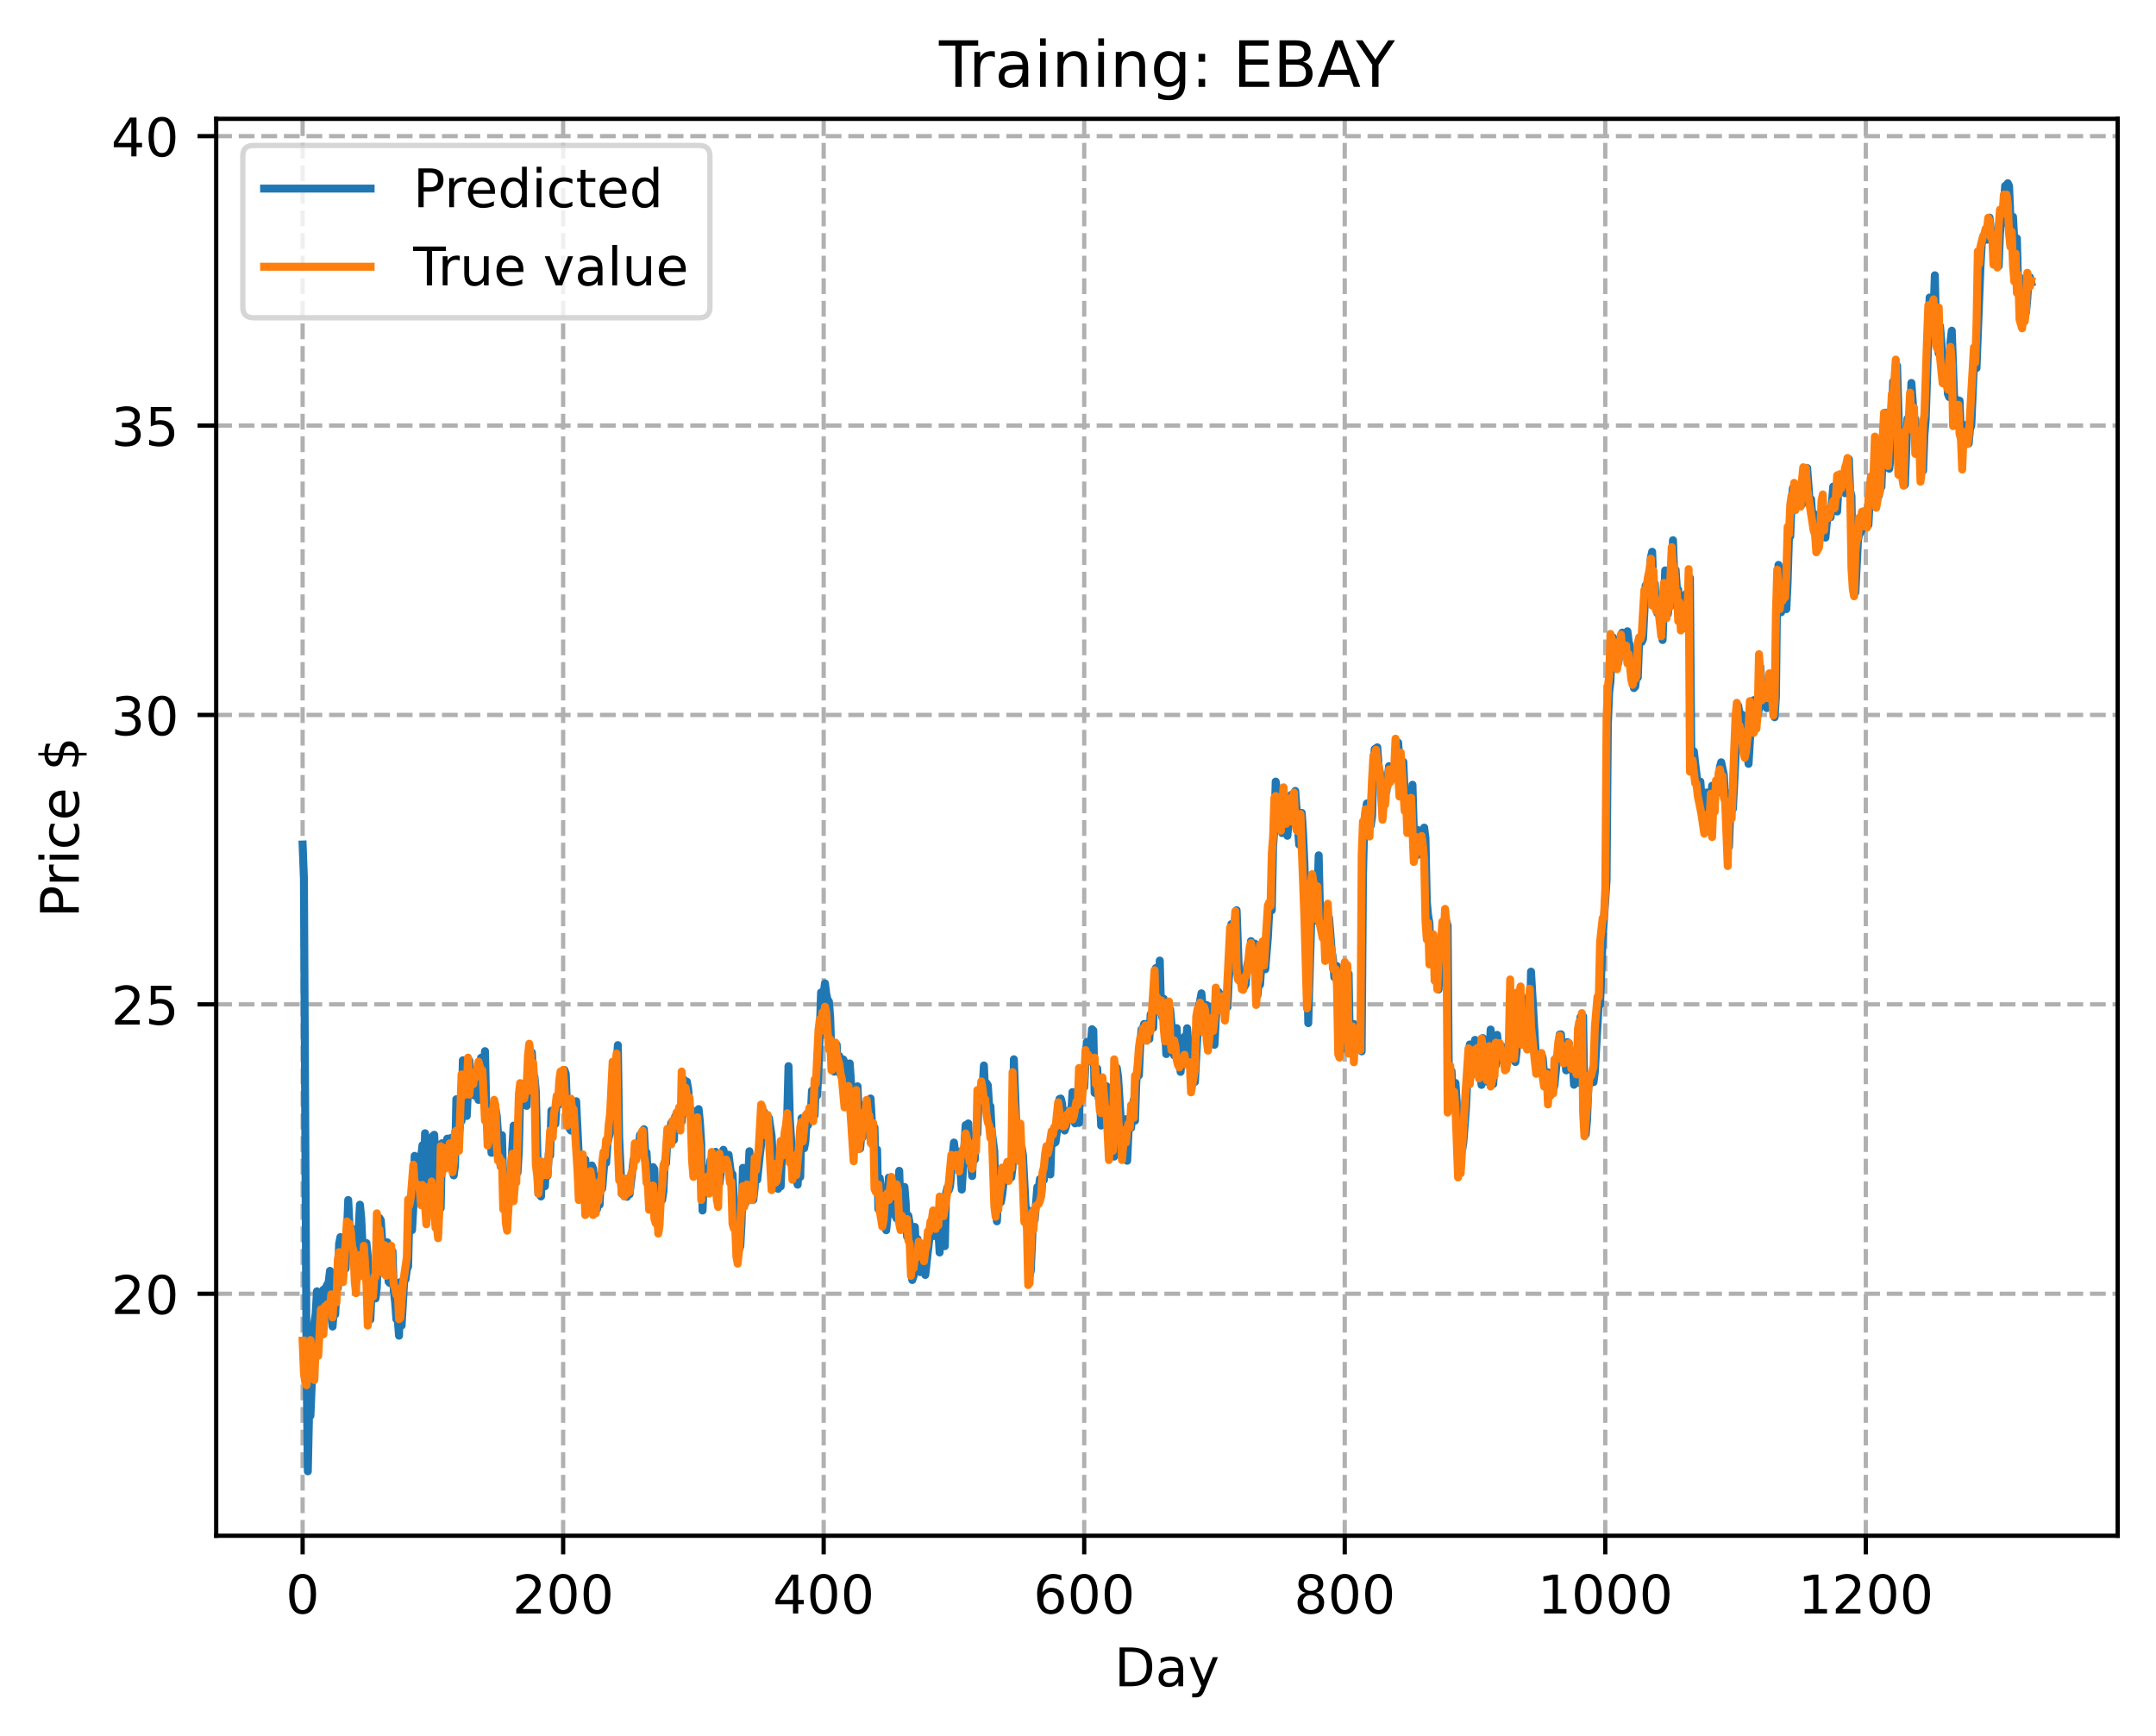 <?xml version="1.0" encoding="utf-8" standalone="no"?>
<!DOCTYPE svg PUBLIC "-//W3C//DTD SVG 1.1//EN"
  "http://www.w3.org/Graphics/SVG/1.1/DTD/svg11.dtd">
<!-- Created with matplotlib (https://matplotlib.org/) -->
<svg height="325.986pt" version="1.1" viewBox="0 0 404.923 325.986" width="404.923pt" xmlns="http://www.w3.org/2000/svg" xmlns:xlink="http://www.w3.org/1999/xlink">
 <defs>
  <style type="text/css">
*{stroke-linecap:butt;stroke-linejoin:round;}
  </style>
 </defs>
 <g id="figure_1">
  <g id="patch_1">
   <path d="M 0 325.986 
L 404.923 325.986 
L 404.923 0 
L 0 0 
z
" style="fill:#ffffff;"/>
  </g>
  <g id="axes_1">
   <g id="patch_2">
    <path d="M 40.603 288.43 
L 397.723 288.43 
L 397.723 22.318 
L 40.603 22.318 
z
" style="fill:#ffffff;"/>
   </g>
   <g id="matplotlib.axis_1">
    <g id="xtick_1">
     <g id="line2d_1">
      <path clip-path="url(#p30380f6642)" d="M 56.836 288.43 
L 56.836 22.318 
" style="fill:none;stroke:#b0b0b0;stroke-dasharray:2.96,1.28;stroke-dashoffset:0;stroke-width:0.8;"/>
     </g>
     <g id="line2d_2">
      <defs>
       <path d="M 0 0 
L 0 3.5 
" id="m402e99c800" style="stroke:#000000;stroke-width:0.8;"/>
      </defs>
      <g>
       <use style="stroke:#000000;stroke-width:0.8;" x="56.836" xlink:href="#m402e99c800" y="288.43"/>
      </g>
     </g>
     <g id="text_1">
      <!-- 0 -->
      <defs>
       <path d="M 31.781 66.406 
Q 24.172 66.406 20.328 58.906 
Q 16.5 51.422 16.5 36.375 
Q 16.5 21.391 20.328 13.891 
Q 24.172 6.391 31.781 6.391 
Q 39.453 6.391 43.281 13.891 
Q 47.125 21.391 47.125 36.375 
Q 47.125 51.422 43.281 58.906 
Q 39.453 66.406 31.781 66.406 
z
M 31.781 74.219 
Q 44.047 74.219 50.516 64.516 
Q 56.984 54.828 56.984 36.375 
Q 56.984 17.969 50.516 8.266 
Q 44.047 -1.422 31.781 -1.422 
Q 19.531 -1.422 13.062 8.266 
Q 6.594 17.969 6.594 36.375 
Q 6.594 54.828 13.062 64.516 
Q 19.531 74.219 31.781 74.219 
z
" id="DejaVuSans-48"/>
      </defs>
      <g transform="translate(53.655 303.029)scale(0.1 -0.1)">
       <use xlink:href="#DejaVuSans-48"/>
      </g>
     </g>
    </g>
    <g id="xtick_2">
     <g id="line2d_3">
      <path clip-path="url(#p30380f6642)" d="M 105.766 288.43 
L 105.766 22.318 
" style="fill:none;stroke:#b0b0b0;stroke-dasharray:2.96,1.28;stroke-dashoffset:0;stroke-width:0.8;"/>
     </g>
     <g id="line2d_4">
      <g>
       <use style="stroke:#000000;stroke-width:0.8;" x="105.766" xlink:href="#m402e99c800" y="288.43"/>
      </g>
     </g>
     <g id="text_2">
      <!-- 200 -->
      <defs>
       <path d="M 19.188 8.297 
L 53.609 8.297 
L 53.609 0 
L 7.328 0 
L 7.328 8.297 
Q 12.938 14.109 22.625 23.891 
Q 32.328 33.688 34.812 36.531 
Q 39.547 41.844 41.422 45.531 
Q 43.312 49.219 43.312 52.781 
Q 43.312 58.594 39.234 62.25 
Q 35.156 65.922 28.609 65.922 
Q 23.969 65.922 18.812 64.312 
Q 13.672 62.703 7.812 59.422 
L 7.812 69.391 
Q 13.766 71.781 18.938 73 
Q 24.125 74.219 28.422 74.219 
Q 39.75 74.219 46.484 68.547 
Q 53.219 62.891 53.219 53.422 
Q 53.219 48.922 51.531 44.891 
Q 49.859 40.875 45.406 35.406 
Q 44.188 33.984 37.641 27.219 
Q 31.109 20.453 19.188 8.297 
z
" id="DejaVuSans-50"/>
      </defs>
      <g transform="translate(96.223 303.029)scale(0.1 -0.1)">
       <use xlink:href="#DejaVuSans-50"/>
       <use x="63.623" xlink:href="#DejaVuSans-48"/>
       <use x="127.246" xlink:href="#DejaVuSans-48"/>
      </g>
     </g>
    </g>
    <g id="xtick_3">
     <g id="line2d_5">
      <path clip-path="url(#p30380f6642)" d="M 154.697 288.43 
L 154.697 22.318 
" style="fill:none;stroke:#b0b0b0;stroke-dasharray:2.96,1.28;stroke-dashoffset:0;stroke-width:0.8;"/>
     </g>
     <g id="line2d_6">
      <g>
       <use style="stroke:#000000;stroke-width:0.8;" x="154.697" xlink:href="#m402e99c800" y="288.43"/>
      </g>
     </g>
     <g id="text_3">
      <!-- 400 -->
      <defs>
       <path d="M 37.797 64.312 
L 12.891 25.391 
L 37.797 25.391 
z
M 35.203 72.906 
L 47.609 72.906 
L 47.609 25.391 
L 58.016 25.391 
L 58.016 17.188 
L 47.609 17.188 
L 47.609 0 
L 37.797 0 
L 37.797 17.188 
L 4.891 17.188 
L 4.891 26.703 
z
" id="DejaVuSans-52"/>
      </defs>
      <g transform="translate(145.153 303.029)scale(0.1 -0.1)">
       <use xlink:href="#DejaVuSans-52"/>
       <use x="63.623" xlink:href="#DejaVuSans-48"/>
       <use x="127.246" xlink:href="#DejaVuSans-48"/>
      </g>
     </g>
    </g>
    <g id="xtick_4">
     <g id="line2d_7">
      <path clip-path="url(#p30380f6642)" d="M 203.628 288.43 
L 203.628 22.318 
" style="fill:none;stroke:#b0b0b0;stroke-dasharray:2.96,1.28;stroke-dashoffset:0;stroke-width:0.8;"/>
     </g>
     <g id="line2d_8">
      <g>
       <use style="stroke:#000000;stroke-width:0.8;" x="203.628" xlink:href="#m402e99c800" y="288.43"/>
      </g>
     </g>
     <g id="text_4">
      <!-- 600 -->
      <defs>
       <path d="M 33.016 40.375 
Q 26.375 40.375 22.484 35.828 
Q 18.609 31.297 18.609 23.391 
Q 18.609 15.531 22.484 10.953 
Q 26.375 6.391 33.016 6.391 
Q 39.656 6.391 43.531 10.953 
Q 47.406 15.531 47.406 23.391 
Q 47.406 31.297 43.531 35.828 
Q 39.656 40.375 33.016 40.375 
z
M 52.594 71.297 
L 52.594 62.312 
Q 48.875 64.062 45.094 64.984 
Q 41.312 65.922 37.594 65.922 
Q 27.828 65.922 22.672 59.328 
Q 17.531 52.734 16.797 39.406 
Q 19.672 43.656 24.016 45.922 
Q 28.375 48.188 33.594 48.188 
Q 44.578 48.188 50.953 41.516 
Q 57.328 34.859 57.328 23.391 
Q 57.328 12.156 50.688 5.359 
Q 44.047 -1.422 33.016 -1.422 
Q 20.359 -1.422 13.672 8.266 
Q 6.984 17.969 6.984 36.375 
Q 6.984 53.656 15.188 63.938 
Q 23.391 74.219 37.203 74.219 
Q 40.922 74.219 44.703 73.484 
Q 48.484 72.75 52.594 71.297 
z
" id="DejaVuSans-54"/>
      </defs>
      <g transform="translate(194.084 303.029)scale(0.1 -0.1)">
       <use xlink:href="#DejaVuSans-54"/>
       <use x="63.623" xlink:href="#DejaVuSans-48"/>
       <use x="127.246" xlink:href="#DejaVuSans-48"/>
      </g>
     </g>
    </g>
    <g id="xtick_5">
     <g id="line2d_9">
      <path clip-path="url(#p30380f6642)" d="M 252.558 288.43 
L 252.558 22.318 
" style="fill:none;stroke:#b0b0b0;stroke-dasharray:2.96,1.28;stroke-dashoffset:0;stroke-width:0.8;"/>
     </g>
     <g id="line2d_10">
      <g>
       <use style="stroke:#000000;stroke-width:0.8;" x="252.558" xlink:href="#m402e99c800" y="288.43"/>
      </g>
     </g>
     <g id="text_5">
      <!-- 800 -->
      <defs>
       <path d="M 31.781 34.625 
Q 24.75 34.625 20.719 30.859 
Q 16.703 27.094 16.703 20.516 
Q 16.703 13.922 20.719 10.156 
Q 24.75 6.391 31.781 6.391 
Q 38.812 6.391 42.859 10.172 
Q 46.922 13.969 46.922 20.516 
Q 46.922 27.094 42.891 30.859 
Q 38.875 34.625 31.781 34.625 
z
M 21.922 38.812 
Q 15.578 40.375 12.031 44.719 
Q 8.5 49.078 8.5 55.328 
Q 8.5 64.062 14.719 69.141 
Q 20.953 74.219 31.781 74.219 
Q 42.672 74.219 48.875 69.141 
Q 55.078 64.062 55.078 55.328 
Q 55.078 49.078 51.531 44.719 
Q 48 40.375 41.703 38.812 
Q 48.828 37.156 52.797 32.312 
Q 56.781 27.484 56.781 20.516 
Q 56.781 9.906 50.312 4.234 
Q 43.844 -1.422 31.781 -1.422 
Q 19.734 -1.422 13.25 4.234 
Q 6.781 9.906 6.781 20.516 
Q 6.781 27.484 10.781 32.312 
Q 14.797 37.156 21.922 38.812 
z
M 18.312 54.391 
Q 18.312 48.734 21.844 45.562 
Q 25.391 42.391 31.781 42.391 
Q 38.141 42.391 41.719 45.562 
Q 45.312 48.734 45.312 54.391 
Q 45.312 60.062 41.719 63.234 
Q 38.141 66.406 31.781 66.406 
Q 25.391 66.406 21.844 63.234 
Q 18.312 60.062 18.312 54.391 
z
" id="DejaVuSans-56"/>
      </defs>
      <g transform="translate(243.015 303.029)scale(0.1 -0.1)">
       <use xlink:href="#DejaVuSans-56"/>
       <use x="63.623" xlink:href="#DejaVuSans-48"/>
       <use x="127.246" xlink:href="#DejaVuSans-48"/>
      </g>
     </g>
    </g>
    <g id="xtick_6">
     <g id="line2d_11">
      <path clip-path="url(#p30380f6642)" d="M 301.489 288.43 
L 301.489 22.318 
" style="fill:none;stroke:#b0b0b0;stroke-dasharray:2.96,1.28;stroke-dashoffset:0;stroke-width:0.8;"/>
     </g>
     <g id="line2d_12">
      <g>
       <use style="stroke:#000000;stroke-width:0.8;" x="301.489" xlink:href="#m402e99c800" y="288.43"/>
      </g>
     </g>
     <g id="text_6">
      <!-- 1000 -->
      <defs>
       <path d="M 12.406 8.297 
L 28.516 8.297 
L 28.516 63.922 
L 10.984 60.406 
L 10.984 69.391 
L 28.422 72.906 
L 38.281 72.906 
L 38.281 8.297 
L 54.391 8.297 
L 54.391 0 
L 12.406 0 
z
" id="DejaVuSans-49"/>
      </defs>
      <g transform="translate(288.764 303.029)scale(0.1 -0.1)">
       <use xlink:href="#DejaVuSans-49"/>
       <use x="63.623" xlink:href="#DejaVuSans-48"/>
       <use x="127.246" xlink:href="#DejaVuSans-48"/>
       <use x="190.869" xlink:href="#DejaVuSans-48"/>
      </g>
     </g>
    </g>
    <g id="xtick_7">
     <g id="line2d_13">
      <path clip-path="url(#p30380f6642)" d="M 350.419 288.43 
L 350.419 22.318 
" style="fill:none;stroke:#b0b0b0;stroke-dasharray:2.96,1.28;stroke-dashoffset:0;stroke-width:0.8;"/>
     </g>
     <g id="line2d_14">
      <g>
       <use style="stroke:#000000;stroke-width:0.8;" x="350.419" xlink:href="#m402e99c800" y="288.43"/>
      </g>
     </g>
     <g id="text_7">
      <!-- 1200 -->
      <g transform="translate(337.694 303.029)scale(0.1 -0.1)">
       <use xlink:href="#DejaVuSans-49"/>
       <use x="63.623" xlink:href="#DejaVuSans-50"/>
       <use x="127.246" xlink:href="#DejaVuSans-48"/>
       <use x="190.869" xlink:href="#DejaVuSans-48"/>
      </g>
     </g>
    </g>
    <g id="text_8">
     <!-- Day -->
     <defs>
      <path d="M 19.672 64.797 
L 19.672 8.109 
L 31.594 8.109 
Q 46.688 8.109 53.688 14.938 
Q 60.688 21.781 60.688 36.531 
Q 60.688 51.172 53.688 57.984 
Q 46.688 64.797 31.594 64.797 
z
M 9.812 72.906 
L 30.078 72.906 
Q 51.266 72.906 61.172 64.094 
Q 71.094 55.281 71.094 36.531 
Q 71.094 17.672 61.125 8.828 
Q 51.172 0 30.078 0 
L 9.812 0 
z
" id="DejaVuSans-68"/>
      <path d="M 34.281 27.484 
Q 23.391 27.484 19.188 25 
Q 14.984 22.516 14.984 16.5 
Q 14.984 11.719 18.141 8.906 
Q 21.297 6.109 26.703 6.109 
Q 34.188 6.109 38.703 11.406 
Q 43.219 16.703 43.219 25.484 
L 43.219 27.484 
z
M 52.203 31.203 
L 52.203 0 
L 43.219 0 
L 43.219 8.297 
Q 40.141 3.328 35.547 0.953 
Q 30.953 -1.422 24.312 -1.422 
Q 15.922 -1.422 10.953 3.297 
Q 6 8.016 6 15.922 
Q 6 25.141 12.172 29.828 
Q 18.359 34.516 30.609 34.516 
L 43.219 34.516 
L 43.219 35.406 
Q 43.219 41.609 39.141 45 
Q 35.062 48.391 27.688 48.391 
Q 23 48.391 18.547 47.266 
Q 14.109 46.141 10.016 43.891 
L 10.016 52.203 
Q 14.938 54.109 19.578 55.047 
Q 24.219 56 28.609 56 
Q 40.484 56 46.344 49.844 
Q 52.203 43.703 52.203 31.203 
z
" id="DejaVuSans-97"/>
      <path d="M 32.172 -5.078 
Q 28.375 -14.844 24.75 -17.812 
Q 21.141 -20.797 15.094 -20.797 
L 7.906 -20.797 
L 7.906 -13.281 
L 13.188 -13.281 
Q 16.891 -13.281 18.938 -11.516 
Q 21 -9.766 23.484 -3.219 
L 25.094 0.875 
L 2.984 54.688 
L 12.5 54.688 
L 29.594 11.922 
L 46.688 54.688 
L 56.203 54.688 
z
" id="DejaVuSans-121"/>
     </defs>
     <g transform="translate(209.29 316.707)scale(0.1 -0.1)">
      <use xlink:href="#DejaVuSans-68"/>
      <use x="77.002" xlink:href="#DejaVuSans-97"/>
      <use x="138.281" xlink:href="#DejaVuSans-121"/>
     </g>
    </g>
   </g>
   <g id="matplotlib.axis_2">
    <g id="ytick_1">
     <g id="line2d_15">
      <path clip-path="url(#p30380f6642)" d="M 40.603 242.987 
L 397.723 242.987 
" style="fill:none;stroke:#b0b0b0;stroke-dasharray:2.96,1.28;stroke-dashoffset:0;stroke-width:0.8;"/>
     </g>
     <g id="line2d_16">
      <defs>
       <path d="M 0 0 
L -3.5 0 
" id="m613d70fa32" style="stroke:#000000;stroke-width:0.8;"/>
      </defs>
      <g>
       <use style="stroke:#000000;stroke-width:0.8;" x="40.603" xlink:href="#m613d70fa32" y="242.987"/>
      </g>
     </g>
     <g id="text_9">
      <!-- 20 -->
      <g transform="translate(20.878 246.786)scale(0.1 -0.1)">
       <use xlink:href="#DejaVuSans-50"/>
       <use x="63.623" xlink:href="#DejaVuSans-48"/>
      </g>
     </g>
    </g>
    <g id="ytick_2">
     <g id="line2d_17">
      <path clip-path="url(#p30380f6642)" d="M 40.603 188.633 
L 397.723 188.633 
" style="fill:none;stroke:#b0b0b0;stroke-dasharray:2.96,1.28;stroke-dashoffset:0;stroke-width:0.8;"/>
     </g>
     <g id="line2d_18">
      <g>
       <use style="stroke:#000000;stroke-width:0.8;" x="40.603" xlink:href="#m613d70fa32" y="188.633"/>
      </g>
     </g>
     <g id="text_10">
      <!-- 25 -->
      <defs>
       <path d="M 10.797 72.906 
L 49.516 72.906 
L 49.516 64.594 
L 19.828 64.594 
L 19.828 46.734 
Q 21.969 47.469 24.109 47.828 
Q 26.266 48.188 28.422 48.188 
Q 40.625 48.188 47.75 41.5 
Q 54.891 34.812 54.891 23.391 
Q 54.891 11.625 47.562 5.094 
Q 40.234 -1.422 26.906 -1.422 
Q 22.312 -1.422 17.547 -0.641 
Q 12.797 0.141 7.719 1.703 
L 7.719 11.625 
Q 12.109 9.234 16.797 8.062 
Q 21.484 6.891 26.703 6.891 
Q 35.156 6.891 40.078 11.328 
Q 45.016 15.766 45.016 23.391 
Q 45.016 31 40.078 35.438 
Q 35.156 39.891 26.703 39.891 
Q 22.75 39.891 18.812 39.016 
Q 14.891 38.141 10.797 36.281 
z
" id="DejaVuSans-53"/>
      </defs>
      <g transform="translate(20.878 192.432)scale(0.1 -0.1)">
       <use xlink:href="#DejaVuSans-50"/>
       <use x="63.623" xlink:href="#DejaVuSans-53"/>
      </g>
     </g>
    </g>
    <g id="ytick_3">
     <g id="line2d_19">
      <path clip-path="url(#p30380f6642)" d="M 40.603 134.278 
L 397.723 134.278 
" style="fill:none;stroke:#b0b0b0;stroke-dasharray:2.96,1.28;stroke-dashoffset:0;stroke-width:0.8;"/>
     </g>
     <g id="line2d_20">
      <g>
       <use style="stroke:#000000;stroke-width:0.8;" x="40.603" xlink:href="#m613d70fa32" y="134.278"/>
      </g>
     </g>
     <g id="text_11">
      <!-- 30 -->
      <defs>
       <path d="M 40.578 39.312 
Q 47.656 37.797 51.625 33 
Q 55.609 28.219 55.609 21.188 
Q 55.609 10.406 48.188 4.484 
Q 40.766 -1.422 27.094 -1.422 
Q 22.516 -1.422 17.656 -0.516 
Q 12.797 0.391 7.625 2.203 
L 7.625 11.719 
Q 11.719 9.328 16.594 8.109 
Q 21.484 6.891 26.812 6.891 
Q 36.078 6.891 40.938 10.547 
Q 45.797 14.203 45.797 21.188 
Q 45.797 27.641 41.281 31.266 
Q 36.766 34.906 28.719 34.906 
L 20.219 34.906 
L 20.219 43.016 
L 29.109 43.016 
Q 36.375 43.016 40.234 45.922 
Q 44.094 48.828 44.094 54.297 
Q 44.094 59.906 40.109 62.906 
Q 36.141 65.922 28.719 65.922 
Q 24.656 65.922 20.016 65.031 
Q 15.375 64.156 9.812 62.312 
L 9.812 71.094 
Q 15.438 72.656 20.344 73.438 
Q 25.25 74.219 29.594 74.219 
Q 40.828 74.219 47.359 69.109 
Q 53.906 64.016 53.906 55.328 
Q 53.906 49.266 50.438 45.094 
Q 46.969 40.922 40.578 39.312 
z
" id="DejaVuSans-51"/>
      </defs>
      <g transform="translate(20.878 138.078)scale(0.1 -0.1)">
       <use xlink:href="#DejaVuSans-51"/>
       <use x="63.623" xlink:href="#DejaVuSans-48"/>
      </g>
     </g>
    </g>
    <g id="ytick_4">
     <g id="line2d_21">
      <path clip-path="url(#p30380f6642)" d="M 40.603 79.924 
L 397.723 79.924 
" style="fill:none;stroke:#b0b0b0;stroke-dasharray:2.96,1.28;stroke-dashoffset:0;stroke-width:0.8;"/>
     </g>
     <g id="line2d_22">
      <g>
       <use style="stroke:#000000;stroke-width:0.8;" x="40.603" xlink:href="#m613d70fa32" y="79.924"/>
      </g>
     </g>
     <g id="text_12">
      <!-- 35 -->
      <g transform="translate(20.878 83.724)scale(0.1 -0.1)">
       <use xlink:href="#DejaVuSans-51"/>
       <use x="63.623" xlink:href="#DejaVuSans-53"/>
      </g>
     </g>
    </g>
    <g id="ytick_5">
     <g id="line2d_23">
      <path clip-path="url(#p30380f6642)" d="M 40.603 25.57 
L 397.723 25.57 
" style="fill:none;stroke:#b0b0b0;stroke-dasharray:2.96,1.28;stroke-dashoffset:0;stroke-width:0.8;"/>
     </g>
     <g id="line2d_24">
      <g>
       <use style="stroke:#000000;stroke-width:0.8;" x="40.603" xlink:href="#m613d70fa32" y="25.57"/>
      </g>
     </g>
     <g id="text_13">
      <!-- 40 -->
      <g transform="translate(20.878 29.37)scale(0.1 -0.1)">
       <use xlink:href="#DejaVuSans-52"/>
       <use x="63.623" xlink:href="#DejaVuSans-48"/>
      </g>
     </g>
    </g>
    <g id="text_14">
     <!-- Price $ -->
     <defs>
      <path d="M 19.672 64.797 
L 19.672 37.406 
L 32.078 37.406 
Q 38.969 37.406 42.719 40.969 
Q 46.484 44.531 46.484 51.125 
Q 46.484 57.672 42.719 61.234 
Q 38.969 64.797 32.078 64.797 
z
M 9.812 72.906 
L 32.078 72.906 
Q 44.344 72.906 50.609 67.359 
Q 56.891 61.812 56.891 51.125 
Q 56.891 40.328 50.609 34.812 
Q 44.344 29.297 32.078 29.297 
L 19.672 29.297 
L 19.672 0 
L 9.812 0 
z
" id="DejaVuSans-80"/>
      <path d="M 41.109 46.297 
Q 39.594 47.172 37.812 47.578 
Q 36.031 48 33.891 48 
Q 26.266 48 22.188 43.047 
Q 18.109 38.094 18.109 28.812 
L 18.109 0 
L 9.078 0 
L 9.078 54.688 
L 18.109 54.688 
L 18.109 46.188 
Q 20.953 51.172 25.484 53.578 
Q 30.031 56 36.531 56 
Q 37.453 56 38.578 55.875 
Q 39.703 55.766 41.062 55.516 
z
" id="DejaVuSans-114"/>
      <path d="M 9.422 54.688 
L 18.406 54.688 
L 18.406 0 
L 9.422 0 
z
M 9.422 75.984 
L 18.406 75.984 
L 18.406 64.594 
L 9.422 64.594 
z
" id="DejaVuSans-105"/>
      <path d="M 48.781 52.594 
L 48.781 44.188 
Q 44.969 46.297 41.141 47.344 
Q 37.312 48.391 33.406 48.391 
Q 24.656 48.391 19.812 42.844 
Q 14.984 37.312 14.984 27.297 
Q 14.984 17.281 19.812 11.734 
Q 24.656 6.203 33.406 6.203 
Q 37.312 6.203 41.141 7.25 
Q 44.969 8.297 48.781 10.406 
L 48.781 2.094 
Q 45.016 0.344 40.984 -0.531 
Q 36.969 -1.422 32.422 -1.422 
Q 20.062 -1.422 12.781 6.344 
Q 5.516 14.109 5.516 27.297 
Q 5.516 40.672 12.859 48.328 
Q 20.219 56 33.016 56 
Q 37.156 56 41.109 55.141 
Q 45.062 54.297 48.781 52.594 
z
" id="DejaVuSans-99"/>
      <path d="M 56.203 29.594 
L 56.203 25.203 
L 14.891 25.203 
Q 15.484 15.922 20.484 11.062 
Q 25.484 6.203 34.422 6.203 
Q 39.594 6.203 44.453 7.469 
Q 49.312 8.734 54.109 11.281 
L 54.109 2.781 
Q 49.266 0.734 44.188 -0.344 
Q 39.109 -1.422 33.891 -1.422 
Q 20.797 -1.422 13.156 6.188 
Q 5.516 13.812 5.516 26.812 
Q 5.516 40.234 12.766 48.109 
Q 20.016 56 32.328 56 
Q 43.359 56 49.781 48.891 
Q 56.203 41.797 56.203 29.594 
z
M 47.219 32.234 
Q 47.125 39.594 43.094 43.984 
Q 39.062 48.391 32.422 48.391 
Q 24.906 48.391 20.391 44.141 
Q 15.875 39.891 15.188 32.172 
z
" id="DejaVuSans-101"/>
      <path id="DejaVuSans-32"/>
      <path d="M 33.797 -14.703 
L 28.906 -14.703 
L 28.859 0 
Q 23.734 0.094 18.609 1.188 
Q 13.484 2.297 8.297 4.5 
L 8.297 13.281 
Q 13.281 10.156 18.375 8.562 
Q 23.484 6.984 28.906 6.938 
L 28.906 29.203 
Q 18.109 30.953 13.203 35.156 
Q 8.297 39.359 8.297 46.688 
Q 8.297 54.641 13.625 59.219 
Q 18.953 63.812 28.906 64.5 
L 28.906 75.984 
L 33.797 75.984 
L 33.797 64.656 
Q 38.328 64.453 42.578 63.688 
Q 46.828 62.938 50.875 61.625 
L 50.875 53.078 
Q 46.828 55.125 42.547 56.25 
Q 38.281 57.375 33.797 57.562 
L 33.797 36.719 
Q 44.875 35.016 50.094 30.609 
Q 55.328 26.219 55.328 18.609 
Q 55.328 10.359 49.781 5.594 
Q 44.234 0.828 33.797 0.094 
z
M 28.906 37.594 
L 28.906 57.625 
Q 23.25 56.984 20.266 54.391 
Q 17.281 51.812 17.281 47.516 
Q 17.281 43.312 20.031 40.969 
Q 22.797 38.625 28.906 37.594 
z
M 33.797 28.219 
L 33.797 7.078 
Q 39.984 7.906 43.141 10.594 
Q 46.297 13.281 46.297 17.672 
Q 46.297 21.969 43.281 24.5 
Q 40.281 27.047 33.797 28.219 
z
" id="DejaVuSans-36"/>
     </defs>
     <g transform="translate(14.798 172.342)rotate(-90)scale(0.1 -0.1)">
      <use xlink:href="#DejaVuSans-80"/>
      <use x="58.553" xlink:href="#DejaVuSans-114"/>
      <use x="99.666" xlink:href="#DejaVuSans-105"/>
      <use x="127.449" xlink:href="#DejaVuSans-99"/>
      <use x="182.43" xlink:href="#DejaVuSans-101"/>
      <use x="243.953" xlink:href="#DejaVuSans-32"/>
      <use x="275.74" xlink:href="#DejaVuSans-36"/>
     </g>
    </g>
   </g>
   <g id="line2d_25">
    <path clip-path="url(#p30380f6642)" d="M 56.836 158.61 
L 57.081 165.044 
L 57.57 255.627 
L 57.814 276.334 
L 58.059 264.589 
L 58.304 265.892 
L 59.038 248.411 
L 59.282 246.765 
L 59.527 242.52 
L 59.772 246.131 
L 60.016 245.438 
L 60.261 248.014 
L 60.506 242.598 
L 60.75 242.206 
L 60.995 243.7 
L 61.24 241.71 
L 61.729 240.779 
L 61.974 238.684 
L 62.218 247.166 
L 62.463 249.145 
L 62.708 245.993 
L 62.952 246.865 
L 63.197 242.123 
L 63.441 241.953 
L 63.686 233.607 
L 63.931 232.344 
L 64.175 233.489 
L 64.42 235.276 
L 64.665 234.844 
L 64.909 238.262 
L 65.399 225.378 
L 65.888 235.206 
L 66.133 230.77 
L 66.377 232.358 
L 66.622 232.322 
L 66.867 233.65 
L 67.111 239.58 
L 67.356 230.865 
L 67.601 226.253 
L 67.845 228.781 
L 68.335 238.964 
L 68.824 233.469 
L 69.069 235.945 
L 69.558 247.83 
L 69.802 242.225 
L 70.047 243.475 
L 70.536 243.866 
L 70.781 241.675 
L 71.026 232.362 
L 71.27 228.755 
L 71.515 229.176 
L 72.004 236.108 
L 72.249 236.45 
L 72.494 237.002 
L 72.738 233.316 
L 72.983 240.727 
L 73.228 240.979 
L 73.472 240.654 
L 73.717 235.003 
L 73.962 242.522 
L 74.206 244.563 
L 74.451 247.776 
L 74.696 247.708 
L 74.94 250.864 
L 75.185 240.797 
L 75.429 248.953 
L 75.919 240.435 
L 76.163 240.308 
L 76.408 238.426 
L 76.653 237.883 
L 76.897 226.941 
L 77.142 225.847 
L 77.387 231.028 
L 77.631 226.64 
L 77.876 217.087 
L 78.121 217.719 
L 78.365 219.345 
L 78.61 225.052 
L 78.855 219.278 
L 79.344 215.082 
L 79.589 222.401 
L 79.833 212.839 
L 80.078 222.474 
L 80.323 224.083 
L 80.567 217.436 
L 80.812 221.019 
L 81.056 220.491 
L 81.301 213.357 
L 81.546 213.124 
L 82.035 222.274 
L 82.28 227.498 
L 82.524 223.528 
L 82.769 226.914 
L 83.014 214.715 
L 83.258 217.196 
L 83.503 217.308 
L 83.992 213.856 
L 84.237 218.459 
L 84.482 216.649 
L 84.726 213.701 
L 84.971 214.198 
L 85.216 220.756 
L 85.46 218.807 
L 85.705 206.453 
L 85.95 210.987 
L 86.194 213.381 
L 86.439 210.886 
L 86.684 210.513 
L 86.928 199.131 
L 87.173 200.428 
L 87.417 202.875 
L 87.662 209.593 
L 88.151 199.184 
L 88.396 203.173 
L 88.641 202.295 
L 88.885 201.953 
L 89.13 205.775 
L 89.375 202.439 
L 89.619 202.543 
L 89.864 206.574 
L 90.353 198.662 
L 90.598 200.892 
L 90.843 200.084 
L 91.087 197.418 
L 91.332 208.264 
L 91.577 208.939 
L 91.821 208.302 
L 92.311 216.522 
L 92.555 207.558 
L 92.8 208.855 
L 93.044 208.156 
L 93.289 209.516 
L 93.534 212.881 
L 93.778 213.682 
L 94.023 219.051 
L 94.268 213.196 
L 94.512 221.629 
L 94.757 222.52 
L 95.002 219.937 
L 95.491 226.44 
L 95.736 223.819 
L 96.47 211.397 
L 96.714 218.125 
L 96.959 217.298 
L 97.204 220.2 
L 97.448 216.04 
L 97.693 206.042 
L 97.938 205.357 
L 98.182 203.531 
L 98.427 207.248 
L 98.672 204.711 
L 98.916 207.692 
L 99.161 203.427 
L 99.405 202.918 
L 99.65 198.166 
L 99.895 197.672 
L 100.139 202.883 
L 100.384 202.233 
L 100.629 204.843 
L 101.118 224.182 
L 101.363 221.892 
L 101.607 224.714 
L 101.852 218.545 
L 102.097 222.86 
L 102.341 222.8 
L 102.586 218.174 
L 102.831 220.851 
L 103.075 216.624 
L 103.32 217.058 
L 103.565 208.597 
L 103.809 210.705 
L 104.054 208.656 
L 104.299 211.105 
L 104.543 206.683 
L 104.788 207.608 
L 105.032 205.595 
L 105.277 205.512 
L 105.522 204.709 
L 105.766 201.836 
L 106.011 200.958 
L 106.256 201.692 
L 106.5 207.921 
L 106.745 207.853 
L 106.99 211.981 
L 107.234 212.337 
L 107.479 208.493 
L 107.724 212.41 
L 107.968 210.173 
L 108.213 206.823 
L 108.702 217.136 
L 108.947 218.901 
L 109.192 223.317 
L 109.436 219.808 
L 109.926 217.773 
L 110.17 221.563 
L 110.415 223.512 
L 110.904 219.386 
L 111.149 218.889 
L 111.393 219.473 
L 111.883 225.497 
L 112.127 227.103 
L 112.372 226.056 
L 112.617 226.268 
L 112.861 220.657 
L 113.106 223.233 
L 113.595 217.278 
L 113.84 218.41 
L 114.085 214.873 
L 114.329 213.544 
L 114.574 212.844 
L 114.819 211.789 
L 115.063 203.438 
L 115.308 202.747 
L 115.797 200.307 
L 116.042 196.283 
L 116.287 213.625 
L 116.776 224.203 
L 117.02 222.625 
L 117.265 224.643 
L 117.51 222.606 
L 117.754 224.781 
L 117.999 222.194 
L 118.244 224.303 
L 118.733 220.14 
L 118.978 217.846 
L 119.222 217.22 
L 119.467 214.836 
L 119.712 215.331 
L 119.956 215.551 
L 120.201 213.147 
L 120.69 215.653 
L 120.935 212.081 
L 121.18 216.595 
L 121.424 216.461 
L 121.669 220.746 
L 121.914 221.709 
L 122.158 222.155 
L 122.403 225.739 
L 122.648 219.195 
L 122.892 219.588 
L 123.137 227.355 
L 123.381 225.224 
L 123.626 226.49 
L 123.871 226.411 
L 124.115 225.557 
L 124.36 225.36 
L 124.605 223.734 
L 124.849 218.226 
L 125.094 218.495 
L 125.339 214.062 
L 125.583 214.158 
L 126.073 210.887 
L 126.317 213.761 
L 126.562 214.116 
L 126.807 209.688 
L 127.051 209.999 
L 127.296 211.092 
L 127.541 208.343 
L 127.785 208.5 
L 128.03 210.659 
L 128.275 203.812 
L 128.519 202.827 
L 128.764 206.066 
L 129.008 203.145 
L 129.253 204.564 
L 129.498 208.147 
L 129.742 208.691 
L 129.987 208.558 
L 130.232 215.516 
L 130.721 217.721 
L 130.966 209.926 
L 131.21 208.301 
L 131.455 210.783 
L 131.7 214.721 
L 131.944 227.35 
L 132.189 221.693 
L 132.434 220.015 
L 132.678 221.75 
L 132.923 219.418 
L 133.168 220.722 
L 133.412 217.97 
L 133.657 220.114 
L 134.146 217.205 
L 134.391 216.328 
L 135.125 222.278 
L 135.859 215.945 
L 136.103 216.843 
L 136.348 218.988 
L 136.593 218.588 
L 136.837 216.879 
L 137.327 220.69 
L 137.571 220.518 
L 138.061 228.806 
L 138.305 228.342 
L 138.795 234.757 
L 139.039 234.067 
L 139.284 229.467 
L 139.529 219.332 
L 139.773 220.501 
L 140.018 225.975 
L 140.263 221.767 
L 140.507 221.44 
L 140.752 216.221 
L 140.996 220.067 
L 141.241 219.055 
L 141.486 225.333 
L 141.73 223.162 
L 141.975 217.718 
L 142.22 221.583 
L 142.709 216.889 
L 142.954 214.904 
L 143.198 208.735 
L 143.443 208.76 
L 143.688 210.125 
L 143.932 213.399 
L 144.422 209.972 
L 144.911 213.275 
L 145.4 222.041 
L 145.645 217.975 
L 145.89 220.127 
L 146.134 223.284 
L 146.379 218.046 
L 146.624 222.826 
L 146.868 216.643 
L 147.113 216.666 
L 147.357 217.205 
L 147.602 214.74 
L 147.847 209.755 
L 148.091 200.236 
L 148.336 210.085 
L 148.825 217.9 
L 149.07 219.176 
L 149.315 219.6 
L 149.559 221.574 
L 149.804 222.496 
L 150.049 218.241 
L 150.293 221.057 
L 150.538 210.017 
L 150.783 214.003 
L 151.027 215.664 
L 151.272 214.316 
L 151.517 210.099 
L 151.761 211.315 
L 152.006 209.549 
L 152.251 209.798 
L 152.495 204.834 
L 152.74 209.51 
L 152.984 209.496 
L 153.229 203.942 
L 153.474 205.73 
L 153.718 201.124 
L 154.208 186.387 
L 154.452 192.015 
L 154.697 186.507 
L 154.942 184.697 
L 155.186 186.71 
L 155.431 187.762 
L 155.676 188.092 
L 155.92 191.113 
L 156.165 198.794 
L 156.41 198.776 
L 156.654 201.27 
L 156.899 197.244 
L 157.144 196.218 
L 157.388 201.345 
L 157.633 198.344 
L 157.878 200.23 
L 158.367 198.965 
L 158.612 199.511 
L 158.856 203.209 
L 159.101 200.52 
L 159.345 206.705 
L 159.59 199.716 
L 159.835 203.386 
L 160.079 212.29 
L 160.324 211.278 
L 160.569 214.9 
L 161.058 204.023 
L 161.547 215.717 
L 161.792 212.884 
L 162.037 213.552 
L 162.281 211.307 
L 162.526 207.422 
L 162.771 207.656 
L 163.015 206.813 
L 163.26 208.122 
L 163.505 206.31 
L 163.994 215.025 
L 164.239 211.745 
L 164.483 220.599 
L 164.728 215.896 
L 164.972 227.093 
L 165.217 221.246 
L 165.462 223.032 
L 165.706 228.933 
L 165.951 229.844 
L 166.196 227.546 
L 166.44 231.054 
L 166.685 228.644 
L 166.93 221.167 
L 167.174 223.234 
L 167.419 226.905 
L 167.664 225.776 
L 167.908 225.7 
L 168.153 228.318 
L 168.398 228.846 
L 168.642 228.303 
L 168.887 219.898 
L 169.132 227.046 
L 169.376 227.533 
L 169.621 230.061 
L 169.866 222.919 
L 170.11 226.076 
L 170.355 232.246 
L 170.6 228.311 
L 170.844 229.746 
L 171.333 240.406 
L 171.578 239.705 
L 171.823 230.435 
L 172.067 235.707 
L 172.312 232.696 
L 172.801 238.927 
L 173.046 234.792 
L 173.291 235.192 
L 173.535 235.133 
L 173.78 239.45 
L 174.759 230.676 
L 175.003 231.659 
L 175.248 232.151 
L 175.493 227.534 
L 175.737 228.27 
L 175.982 232.291 
L 176.227 231.114 
L 176.471 235.234 
L 176.716 228.843 
L 176.96 225.82 
L 177.205 231.609 
L 177.45 234.045 
L 177.694 224.027 
L 177.939 223.015 
L 178.184 223.552 
L 178.428 222.834 
L 178.918 217.049 
L 179.162 214.586 
L 179.407 216.583 
L 179.652 216.855 
L 179.896 216.404 
L 180.141 216.3 
L 180.63 223.419 
L 181.364 211.301 
L 181.609 214.259 
L 181.854 210.998 
L 182.098 216.389 
L 182.343 218.098 
L 182.588 220.881 
L 182.832 213.972 
L 183.077 217.781 
L 183.321 213.094 
L 183.566 212.973 
L 183.811 205.205 
L 184.055 204.769 
L 184.3 204.075 
L 184.545 204.402 
L 184.789 200.111 
L 185.034 205.622 
L 185.279 203.437 
L 185.523 203.836 
L 185.768 207.63 
L 186.013 207.768 
L 186.257 212.429 
L 186.747 216.18 
L 186.991 226.667 
L 187.236 229.382 
L 187.481 223.693 
L 187.97 225.787 
L 188.215 224.443 
L 188.459 222.336 
L 188.704 221.93 
L 188.948 221.208 
L 189.193 220.881 
L 189.438 219.042 
L 189.682 219.546 
L 189.927 221.142 
L 190.172 219.176 
L 190.416 198.945 
L 190.906 212.252 
L 191.15 211.697 
L 191.395 214.103 
L 191.64 215.402 
L 191.884 215.502 
L 192.129 217.004 
L 192.618 226.586 
L 192.863 227.123 
L 193.108 231.359 
L 193.352 239.757 
L 193.597 238.623 
L 194.086 227.357 
L 194.331 229.085 
L 194.82 222.956 
L 195.065 223.489 
L 195.309 221.437 
L 195.554 224.514 
L 195.799 221.339 
L 196.043 221.627 
L 196.288 218.539 
L 196.533 217.101 
L 196.777 217.021 
L 197.022 217.768 
L 197.267 220.579 
L 197.511 213.253 
L 197.756 214.551 
L 198.001 214.688 
L 198.245 214.512 
L 198.735 210.786 
L 198.979 206.407 
L 199.224 206.317 
L 199.469 207.265 
L 199.958 212.329 
L 200.203 211.588 
L 200.936 208.42 
L 201.181 209.343 
L 201.426 205.107 
L 201.915 210.985 
L 202.16 206.965 
L 202.404 208.51 
L 202.649 210.899 
L 202.894 201.764 
L 203.628 204.183 
L 204.117 195.697 
L 204.606 199.277 
L 205.096 193.296 
L 205.34 193.547 
L 205.585 205.261 
L 206.074 200.677 
L 206.319 206.135 
L 206.563 205.967 
L 206.808 211.394 
L 207.053 211.156 
L 207.297 206.982 
L 207.542 205.892 
L 207.787 203.981 
L 208.031 211.064 
L 208.276 212.866 
L 208.521 216.894 
L 208.765 213.263 
L 209.01 213.122 
L 209.255 217.22 
L 209.499 201.124 
L 209.744 200.555 
L 209.989 202.231 
L 210.478 209.974 
L 210.723 211.593 
L 210.967 214.94 
L 211.212 211.849 
L 211.457 210.2 
L 211.701 218.006 
L 211.946 212.629 
L 212.191 210.462 
L 212.435 211.829 
L 212.924 206.576 
L 213.169 210.479 
L 213.414 203.121 
L 213.658 201.249 
L 213.903 201.96 
L 214.148 196.373 
L 214.392 193.347 
L 214.637 193.207 
L 214.882 192.314 
L 215.126 193.923 
L 215.371 193.345 
L 215.616 192.211 
L 215.86 195.137 
L 216.105 190.514 
L 216.35 192.972 
L 216.594 193.032 
L 216.839 183.124 
L 217.084 181.817 
L 217.328 186.906 
L 217.573 187.266 
L 217.818 180.406 
L 218.062 189.684 
L 218.307 191.114 
L 218.551 187.563 
L 219.041 197.967 
L 219.285 197.452 
L 219.775 189.6 
L 220.264 195.194 
L 220.509 198.203 
L 220.753 193.496 
L 220.998 193.099 
L 221.243 199.543 
L 221.487 199.054 
L 221.732 201.31 
L 222.221 195.404 
L 222.466 194.703 
L 222.711 196.847 
L 222.955 193.115 
L 223.2 196.429 
L 223.445 196.276 
L 223.689 197.402 
L 223.934 201.885 
L 224.179 201.431 
L 224.423 203.202 
L 225.157 189.295 
L 225.646 186.558 
L 226.136 192.307 
L 226.625 188.76 
L 227.114 195.73 
L 227.359 194.88 
L 227.604 189.077 
L 228.093 196.234 
L 228.582 187.017 
L 228.827 186.276 
L 229.072 186.656 
L 229.561 188.831 
L 229.806 187.783 
L 230.05 188.253 
L 230.295 188.185 
L 230.539 189.145 
L 230.784 183.826 
L 231.029 181.019 
L 231.273 173.557 
L 231.518 177.204 
L 231.763 174.138 
L 232.252 170.951 
L 232.741 184.178 
L 232.986 184.018 
L 233.231 182.861 
L 233.72 185.308 
L 233.965 184.855 
L 234.209 181.487 
L 234.454 180.403 
L 234.699 180.291 
L 234.943 176.757 
L 235.188 179.068 
L 235.433 179.044 
L 235.677 177.225 
L 235.922 179.625 
L 236.167 186.937 
L 236.411 184.529 
L 236.656 184.935 
L 236.9 181.166 
L 237.145 181.278 
L 237.39 178.671 
L 237.634 182.04 
L 238.124 176.066 
L 238.368 171.288 
L 238.613 169.848 
L 238.858 170.963 
L 239.102 158.994 
L 239.347 155.636 
L 239.592 146.794 
L 239.836 148.319 
L 240.081 152.609 
L 240.326 152.801 
L 240.57 153.861 
L 240.815 156.468 
L 241.304 151.935 
L 241.794 156.97 
L 242.283 151.039 
L 242.527 149.276 
L 242.772 153.884 
L 243.261 148.545 
L 243.995 158.627 
L 244.485 152.664 
L 244.729 156.408 
L 244.974 161.859 
L 245.463 176.704 
L 245.708 192.159 
L 246.442 166.917 
L 246.687 166.807 
L 246.931 167.431 
L 247.176 172.891 
L 247.421 168.352 
L 247.665 160.643 
L 247.91 170.994 
L 248.399 172.771 
L 248.644 174.558 
L 248.888 174.931 
L 249.378 176.545 
L 249.622 172.381 
L 250.112 178.596 
L 250.356 180.245 
L 250.601 183.544 
L 250.846 182.849 
L 251.09 181.436 
L 251.335 183.947 
L 251.58 193.734 
L 251.824 194.294 
L 252.069 197.025 
L 252.803 184.084 
L 253.048 187.271 
L 253.292 182.88 
L 253.537 197.29 
L 253.782 196.898 
L 254.271 192.323 
L 254.515 196.597 
L 254.76 195.264 
L 255.005 192.758 
L 255.249 192.43 
L 255.494 193.429 
L 255.739 197.462 
L 255.983 164.803 
L 256.228 154.408 
L 256.717 150.901 
L 256.962 153.099 
L 257.451 155.05 
L 257.696 153.309 
L 257.941 144.599 
L 258.185 140.699 
L 258.675 140.36 
L 258.919 143.888 
L 259.164 145.041 
L 259.653 148.975 
L 259.898 151.335 
L 260.143 148.979 
L 260.387 148.66 
L 260.876 143.887 
L 261.121 145.809 
L 261.366 146.384 
L 261.855 145.744 
L 262.1 144.79 
L 262.344 139.631 
L 262.589 139.472 
L 262.834 142.827 
L 263.078 148.54 
L 263.568 143.089 
L 263.812 149.037 
L 264.057 151.57 
L 264.302 151.077 
L 264.546 152.388 
L 264.791 154.344 
L 265.036 152.652 
L 265.28 147.389 
L 265.525 155.681 
L 265.77 160.038 
L 266.014 160.693 
L 266.259 155.866 
L 266.503 156.292 
L 266.748 157.62 
L 266.993 160.51 
L 267.237 156.511 
L 267.482 155.437 
L 267.727 157.534 
L 267.971 169.31 
L 268.216 171.967 
L 268.461 173.326 
L 268.705 179.303 
L 268.95 179.8 
L 269.195 177.064 
L 269.439 176.958 
L 269.684 180.956 
L 269.929 181.273 
L 270.173 185.855 
L 270.418 181.664 
L 270.907 179.5 
L 271.152 174.843 
L 271.397 176.355 
L 271.641 173.071 
L 271.886 173.798 
L 272.131 206.065 
L 272.375 207.242 
L 272.62 201.162 
L 272.864 205.791 
L 273.109 207.024 
L 273.354 203.4 
L 273.598 207.126 
L 273.843 216.213 
L 274.088 219.152 
L 274.332 216.235 
L 274.577 216.149 
L 274.822 214.714 
L 275.311 208.416 
L 275.556 203.281 
L 275.8 202.107 
L 276.045 196.16 
L 276.534 201.812 
L 276.779 199.203 
L 277.024 195.302 
L 277.268 196.568 
L 277.513 198.868 
L 277.758 198.829 
L 278.247 203.757 
L 278.491 194.966 
L 279.225 201.466 
L 279.47 203.199 
L 279.715 199.491 
L 279.959 193.362 
L 280.449 203.597 
L 280.693 199.728 
L 280.938 200.108 
L 281.183 194.363 
L 281.427 196.917 
L 281.672 197.711 
L 281.917 196.43 
L 282.161 196.612 
L 282.406 199.514 
L 282.895 199.936 
L 283.14 199.341 
L 283.385 198.014 
L 283.629 197.775 
L 283.874 186.241 
L 284.118 197.984 
L 284.363 197.77 
L 284.608 199.466 
L 284.852 197.391 
L 285.097 186.527 
L 285.342 186.125 
L 285.586 186.561 
L 285.831 187.306 
L 286.076 195.101 
L 286.32 195.313 
L 286.565 192.262 
L 286.81 193.851 
L 287.054 196.51 
L 287.299 195.655 
L 287.544 182.487 
L 288.522 199.367 
L 288.767 201.56 
L 289.012 198.24 
L 289.256 199.338 
L 289.501 197.93 
L 289.746 198.746 
L 289.99 201.587 
L 290.235 202.292 
L 290.479 204.317 
L 290.724 201.408 
L 290.969 203.779 
L 291.213 203.141 
L 291.703 204.772 
L 291.947 203.862 
L 292.437 198.806 
L 292.681 198.844 
L 292.926 194.289 
L 293.171 194.258 
L 293.415 198.18 
L 293.66 198.752 
L 293.905 198.553 
L 294.149 201.035 
L 294.394 195.725 
L 294.639 195.9 
L 294.883 198.006 
L 295.128 198.208 
L 295.373 199.232 
L 295.617 203.735 
L 295.862 200.603 
L 296.106 202.535 
L 296.351 203.348 
L 296.596 194.479 
L 296.84 190.99 
L 297.085 193.719 
L 297.33 190.884 
L 297.574 206.869 
L 297.819 213.042 
L 298.064 210.415 
L 298.308 204.074 
L 298.553 203.366 
L 299.042 203.153 
L 299.287 203.245 
L 299.532 201.295 
L 300.266 188.543 
L 300.51 188.696 
L 301 176.142 
L 301.734 165.345 
L 301.978 136.114 
L 302.223 129.993 
L 302.467 127.998 
L 302.712 121.363 
L 302.957 119.73 
L 303.201 120.805 
L 303.446 123.775 
L 303.691 122.031 
L 303.935 124.522 
L 304.669 118.815 
L 304.914 122.479 
L 305.159 122.941 
L 305.403 122.969 
L 305.648 118.554 
L 305.893 120.553 
L 306.137 121.365 
L 306.382 126.002 
L 306.627 127.016 
L 306.871 129.225 
L 307.116 128.948 
L 307.361 126.972 
L 307.605 127.234 
L 307.85 120.228 
L 308.094 120.233 
L 308.339 120.565 
L 308.584 119.983 
L 309.073 109.953 
L 309.318 111.173 
L 309.562 108.607 
L 309.807 108.107 
L 310.052 104.71 
L 310.296 103.629 
L 310.541 110.726 
L 310.786 109.607 
L 311.03 113.979 
L 311.275 115.184 
L 311.52 115.239 
L 311.764 114.083 
L 312.009 116.423 
L 312.254 120.202 
L 312.743 107.131 
L 312.988 109.407 
L 313.232 115.363 
L 313.477 113.344 
L 313.722 113.878 
L 314.211 101.458 
L 314.455 108.45 
L 314.7 107.027 
L 314.945 110.625 
L 315.189 110.757 
L 315.434 116.336 
L 315.679 112.694 
L 316.168 118.021 
L 316.413 115.914 
L 316.657 111.547 
L 316.902 115.947 
L 317.147 117.404 
L 317.391 108.541 
L 317.636 140.808 
L 318.125 141.107 
L 318.615 145.379 
L 318.859 147.453 
L 319.349 146.793 
L 319.838 153.558 
L 320.082 152.959 
L 320.327 153.413 
L 320.572 148.834 
L 320.816 155.513 
L 321.061 153.561 
L 321.306 154.584 
L 321.55 147.57 
L 321.795 152.52 
L 322.04 147.713 
L 322.284 149.087 
L 322.529 147.005 
L 322.774 148.081 
L 323.018 144.055 
L 323.263 143.169 
L 323.752 145.481 
L 323.997 149.936 
L 324.242 150.836 
L 324.731 159.01 
L 324.976 152.023 
L 325.22 148.81 
L 325.465 151.895 
L 326.443 132.52 
L 326.933 135.321 
L 327.177 134.21 
L 327.422 135.713 
L 327.667 139.09 
L 327.911 140.47 
L 328.156 141 
L 328.401 143.467 
L 328.89 135.21 
L 329.379 131.49 
L 329.624 134.095 
L 329.869 133.065 
L 330.113 134.338 
L 330.358 133.08 
L 330.603 125.217 
L 331.092 131.621 
L 331.337 131.926 
L 331.581 130.518 
L 331.826 132.993 
L 332.07 130.799 
L 332.315 127.46 
L 332.56 127.472 
L 332.804 128.02 
L 333.049 130.347 
L 333.294 134.708 
L 333.538 130.97 
L 333.783 110.161 
L 334.028 106.104 
L 334.517 115.006 
L 334.762 111.86 
L 335.006 113.725 
L 335.251 112.798 
L 335.496 114.404 
L 335.74 109.301 
L 335.985 100.925 
L 336.23 100.746 
L 336.474 94.521 
L 336.719 91.681 
L 336.964 91.266 
L 337.208 91.589 
L 337.453 93.503 
L 337.698 94.443 
L 337.942 91.709 
L 338.187 92.491 
L 338.431 94.733 
L 338.676 92.853 
L 338.921 89.156 
L 339.165 92.424 
L 339.41 87.895 
L 339.899 94.431 
L 340.144 93.764 
L 340.389 97.113 
L 340.633 96.441 
L 341.123 98.473 
L 341.367 100.597 
L 341.612 99.115 
L 341.857 100.876 
L 342.101 100.152 
L 342.346 96.537 
L 342.591 96.201 
L 342.835 100.97 
L 343.325 95.756 
L 343.569 96.056 
L 343.814 97.15 
L 344.303 91.38 
L 344.548 92.496 
L 344.792 92.457 
L 345.037 96.063 
L 345.282 91.523 
L 345.526 92.486 
L 345.771 90.923 
L 346.016 91.117 
L 346.26 90.815 
L 346.505 92.634 
L 346.75 89.055 
L 346.994 88.719 
L 347.239 86.226 
L 347.484 92.156 
L 347.728 93.165 
L 347.973 107.68 
L 348.218 110.963 
L 348.462 111.268 
L 348.952 101.489 
L 349.196 100.145 
L 349.441 100.03 
L 349.686 99.542 
L 349.93 96.067 
L 350.175 98.124 
L 350.664 95.731 
L 350.909 98.61 
L 351.398 89.502 
L 351.643 89.33 
L 351.887 91.195 
L 352.132 88.254 
L 352.377 83.044 
L 352.621 90.415 
L 352.866 93.123 
L 353.111 91.333 
L 353.355 91.467 
L 353.6 85.506 
L 353.845 83.306 
L 354.089 77.498 
L 354.579 84.317 
L 354.823 88.038 
L 355.068 85.908 
L 355.557 71.645 
L 355.802 74.453 
L 356.046 72.237 
L 356.291 68.683 
L 356.78 84.568 
L 357.025 86.76 
L 357.27 84.382 
L 357.514 90.378 
L 357.759 91.046 
L 358.248 78.627 
L 358.493 79.511 
L 358.738 78.649 
L 358.982 71.923 
L 359.472 78.695 
L 359.716 78.714 
L 359.961 82.097 
L 360.206 81.204 
L 360.45 81.113 
L 360.695 82.557 
L 360.94 88.208 
L 361.184 88.398 
L 361.429 81.644 
L 361.674 78.755 
L 362.407 55.874 
L 362.652 57.728 
L 362.897 60.837 
L 363.141 58.866 
L 363.386 51.699 
L 363.631 62.39 
L 364.12 66.391 
L 364.365 61.272 
L 365.099 70.158 
L 365.343 69.818 
L 365.588 68.615 
L 365.833 73.952 
L 366.077 74.57 
L 366.322 64.236 
L 366.567 62.104 
L 367.056 75.773 
L 367.301 74.92 
L 367.79 75.309 
L 368.034 75.257 
L 368.279 82.046 
L 368.524 81.731 
L 368.768 82.512 
L 369.013 81.922 
L 369.258 79.807 
L 369.502 82.676 
L 369.747 83.299 
L 369.992 80.567 
L 370.236 79.982 
L 370.726 68.463 
L 370.97 67.211 
L 371.215 69.135 
L 371.949 50.201 
L 372.194 45.923 
L 372.438 44.642 
L 372.683 45.03 
L 372.928 44.356 
L 373.172 45.022 
L 373.417 43.458 
L 373.662 40.866 
L 373.906 43.181 
L 374.151 43.571 
L 374.395 44.703 
L 374.64 48.439 
L 375.129 46.599 
L 375.374 49.979 
L 375.619 43.926 
L 375.863 41.283 
L 376.108 42.001 
L 376.597 34.892 
L 376.842 36.588 
L 377.087 34.414 
L 377.331 34.938 
L 377.576 40.903 
L 377.821 43.608 
L 378.065 40.718 
L 378.555 49.598 
L 378.799 44.768 
L 379.044 54.555 
L 379.289 52.022 
L 379.778 59.85 
L 380.022 59.827 
L 380.267 58.274 
L 380.512 58.675 
L 380.756 56.07 
L 381.001 52.06 
L 381.246 52.061 
L 381.49 53.062 
L 381.49 53.062 
" style="fill:none;stroke:#1f77b4;stroke-linecap:square;stroke-width:1.5;"/>
   </g>
   <g id="line2d_26">
    <path clip-path="url(#p30380f6642)" d="M 56.836 251.792 
L 57.081 257.771 
L 57.325 259.619 
L 57.57 260.162 
L 57.814 256.793 
L 58.059 255.597 
L 58.304 251.683 
L 58.793 257.88 
L 59.038 259.184 
L 59.282 253.096 
L 59.527 252.879 
L 59.772 254.618 
L 60.261 245.922 
L 60.75 250.596 
L 60.995 245.378 
L 61.24 246.248 
L 61.484 244.943 
L 61.729 245.487 
L 61.974 245.596 
L 62.218 243.095 
L 62.463 247.444 
L 62.708 243.204 
L 62.952 243.748 
L 63.197 244.617 
L 63.441 236.573 
L 63.686 235.16 
L 63.931 238.312 
L 64.175 239.291 
L 64.42 240.812 
L 65.154 229.398 
L 65.399 231.79 
L 65.643 229.833 
L 65.888 231.246 
L 66.133 234.073 
L 66.377 234.833 
L 66.622 240.704 
L 66.867 242.878 
L 67.111 235.703 
L 67.356 239.073 
L 67.601 239.725 
L 68.09 238.095 
L 68.335 233.964 
L 68.824 241.139 
L 69.069 248.966 
L 69.802 241.465 
L 70.047 243.53 
L 70.292 239.725 
L 70.536 239.834 
L 70.781 227.876 
L 71.026 231.79 
L 71.27 230.92 
L 71.76 236.79 
L 72.004 239.182 
L 72.249 233.855 
L 72.494 239.617 
L 72.738 235.16 
L 72.983 237.66 
L 73.228 234.616 
L 73.472 233.964 
L 73.717 238.964 
L 73.962 241.356 
L 74.206 242.008 
L 74.451 243.204 
L 74.696 242.008 
L 74.94 247.77 
L 75.185 247.552 
L 75.674 241.139 
L 76.408 236.138 
L 76.653 225.267 
L 76.897 226.354 
L 77.142 224.941 
L 77.631 218.745 
L 77.876 222.332 
L 78.121 222.549 
L 78.365 222.441 
L 78.61 222.549 
L 78.855 223.637 
L 79.099 226.354 
L 79.344 222.549 
L 79.589 223.093 
L 80.078 229.942 
L 80.567 222.876 
L 80.812 225.485 
L 81.056 221.897 
L 81.301 225.485 
L 81.546 226.68 
L 81.79 230.594 
L 82.035 230.268 
L 82.28 232.551 
L 82.524 227.115 
L 82.769 215.266 
L 83.014 220.484 
L 83.258 218.962 
L 83.503 215.592 
L 83.748 219.397 
L 83.992 218.962 
L 84.237 217.875 
L 84.482 214.722 
L 84.971 220.158 
L 85.216 218.419 
L 85.46 212.548 
L 85.705 212.331 
L 85.95 216.244 
L 86.194 216.136 
L 86.684 201.786 
L 86.928 204.395 
L 87.173 205.7 
L 87.417 205.156 
L 87.662 204.286 
L 87.907 198.634 
L 88.151 205.591 
L 88.396 202.221 
L 88.641 203.634 
L 88.885 203.634 
L 89.13 201.351 
L 89.375 202.33 
L 89.864 199.395 
L 90.353 201.025 
L 90.598 201.025 
L 91.087 210.483 
L 91.332 208.635 
L 91.577 215.157 
L 91.821 214.179 
L 92.066 212.657 
L 92.311 210.048 
L 92.555 209.178 
L 92.8 206.569 
L 93.044 207.548 
L 93.289 215.266 
L 93.534 217.984 
L 93.778 217.331 
L 94.023 218.962 
L 94.268 218.092 
L 94.512 227.115 
L 94.757 223.419 
L 95.002 229.724 
L 95.246 231.137 
L 95.98 218.31 
L 96.225 216.679 
L 96.47 225.593 
L 96.714 222.115 
L 96.959 222.115 
L 97.448 205.482 
L 97.693 203.417 
L 97.938 206.461 
L 98.182 205.156 
L 98.427 206.352 
L 98.916 203.852 
L 99.161 198.199 
L 99.405 196.025 
L 99.65 198.199 
L 99.895 204.939 
L 100.139 199.612 
L 100.384 203.743 
L 100.629 218.745 
L 100.873 220.701 
L 101.118 224.18 
L 101.607 218.092 
L 101.852 220.81 
L 102.097 220.049 
L 102.341 218.636 
L 102.586 220.701 
L 102.831 220.701 
L 103.32 212.331 
L 103.809 213.635 
L 104.054 208.961 
L 104.299 207.983 
L 104.543 205.808 
L 104.788 207.222 
L 105.032 202.982 
L 105.277 201.243 
L 105.522 205.156 
L 105.766 200.917 
L 106.5 211.461 
L 106.745 211.135 
L 106.99 210.374 
L 107.234 206.352 
L 107.479 208.526 
L 107.724 208.309 
L 108.213 216.027 
L 108.458 219.832 
L 108.702 225.376 
L 108.947 224.724 
L 109.192 224.941 
L 109.436 216.788 
L 109.926 228.202 
L 110.17 224.832 
L 110.415 225.702 
L 110.904 219.94 
L 111.149 221.462 
L 111.393 228.202 
L 111.638 226.463 
L 111.883 227.876 
L 112.127 224.18 
L 112.372 225.593 
L 112.617 221.897 
L 112.861 223.745 
L 113.106 218.31 
L 113.351 216.353 
L 113.595 217.114 
L 113.84 214.07 
L 114.085 214.614 
L 114.329 211.135 
L 114.574 209.287 
L 115.063 199.395 
L 115.308 202.112 
L 115.553 200.482 
L 115.797 197.873 
L 116.042 215.483 
L 116.287 221.68 
L 116.531 221.028 
L 116.776 224.18 
L 117.02 222.006 
L 117.265 224.724 
L 117.51 221.354 
L 117.754 224.18 
L 117.999 222.549 
L 118.244 223.854 
L 118.488 220.593 
L 118.978 219.288 
L 119.222 214.722 
L 119.467 217.875 
L 119.712 215.266 
L 119.956 216.353 
L 120.201 216.679 
L 120.446 212.766 
L 120.69 212.331 
L 120.935 217.114 
L 121.18 218.31 
L 121.424 222.115 
L 121.669 222.549 
L 121.914 227.224 
L 122.158 226.68 
L 122.403 224.071 
L 122.648 222.658 
L 122.892 228.855 
L 123.137 229.724 
L 123.381 227.115 
L 123.626 231.681 
L 123.871 230.159 
L 124.115 225.05 
L 124.36 222.767 
L 124.605 218.745 
L 124.849 219.397 
L 125.339 212.005 
L 125.828 214.179 
L 126.073 214.94 
L 126.317 210.483 
L 126.562 210.265 
L 126.807 211.244 
L 127.051 208.961 
L 127.296 209.831 
L 127.541 207.983 
L 127.785 212.331 
L 128.03 201.243 
L 128.275 205.156 
L 128.519 205.156 
L 128.764 204.286 
L 129.008 205.917 
L 129.253 209.178 
L 129.498 206.135 
L 129.742 210.7 
L 129.987 218.092 
L 130.232 221.028 
L 130.721 211.679 
L 130.966 209.831 
L 131.21 213.527 
L 131.455 215.483 
L 131.7 225.376 
L 131.944 221.571 
L 132.189 222.767 
L 132.678 223.745 
L 132.923 220.919 
L 133.168 224.18 
L 133.412 222.658 
L 133.657 216.353 
L 133.902 219.18 
L 134.146 219.288 
L 134.636 225.376 
L 134.88 226.68 
L 135.125 216.679 
L 135.369 219.832 
L 135.614 217.875 
L 135.859 218.745 
L 136.103 218.745 
L 136.348 217.766 
L 136.593 218.419 
L 136.837 219.723 
L 137.082 222.115 
L 137.327 221.897 
L 137.571 229.833 
L 137.816 230.703 
L 138.061 230.159 
L 138.305 236.029 
L 138.55 237.334 
L 138.795 234.833 
L 139.284 225.485 
L 139.529 222.767 
L 139.773 226.68 
L 140.018 225.158 
L 140.263 222.441 
L 140.507 223.854 
L 140.752 222.876 
L 140.996 225.376 
L 141.241 225.376 
L 141.486 224.506 
L 141.73 217.44 
L 141.975 219.832 
L 142.22 217.331 
L 142.464 216.136 
L 142.954 207.439 
L 143.198 207.983 
L 143.443 213.092 
L 143.688 212.548 
L 143.932 213.309 
L 144.177 209.396 
L 144.911 223.528 
L 145.156 218.527 
L 145.645 222.115 
L 145.89 221.788 
L 146.379 218.092 
L 146.624 214.288 
L 146.868 214.505 
L 147.113 217.005 
L 147.357 212.657 
L 147.602 211.461 
L 147.847 209.07 
L 148.091 211.679 
L 148.336 218.419 
L 148.581 217.223 
L 148.825 221.571 
L 149.07 217.114 
L 149.315 217.005 
L 149.559 220.701 
L 150.049 215.483 
L 150.293 211.679 
L 150.538 210.7 
L 150.783 214.396 
L 151.272 209.504 
L 151.517 209.178 
L 151.761 209.831 
L 152.006 208.091 
L 152.251 209.939 
L 152.495 208.961 
L 152.74 210.592 
L 152.984 202.765 
L 153.229 203.526 
L 153.718 193.524 
L 153.963 191.459 
L 154.208 193.633 
L 154.452 190.154 
L 154.697 191.133 
L 154.942 189.067 
L 155.186 190.154 
L 155.676 197.112 
L 155.92 195.155 
L 156.165 201.025 
L 156.41 200.808 
L 156.899 195.807 
L 157.144 198.199 
L 157.633 199.829 
L 157.878 201.677 
L 158.122 202.656 
L 158.612 207.983 
L 159.101 207.656 
L 159.345 203.96 
L 159.59 206.678 
L 160.324 218.092 
L 160.813 204.721 
L 161.058 212.983 
L 161.303 215.81 
L 161.547 213.418 
L 161.792 213.744 
L 162.037 210.157 
L 162.281 208.852 
L 162.526 209.07 
L 162.771 206.569 
L 163.015 209.07 
L 163.26 209.504 
L 163.505 214.614 
L 163.749 214.94 
L 163.994 210.918 
L 164.239 223.31 
L 164.483 223.854 
L 164.728 222.441 
L 164.972 222.441 
L 165.217 227.333 
L 165.706 230.376 
L 165.951 229.181 
L 166.196 225.593 
L 166.44 224.397 
L 166.685 224.071 
L 166.93 225.376 
L 167.419 221.028 
L 167.664 222.658 
L 167.908 222.984 
L 168.153 224.724 
L 168.398 222.441 
L 168.642 223.528 
L 168.887 229.833 
L 169.132 231.029 
L 169.376 228.311 
L 169.621 229.398 
L 169.866 229.724 
L 170.11 229.615 
L 170.355 228.963 
L 170.6 232.985 
L 170.844 233.529 
L 171.089 239.617 
L 171.333 237.008 
L 171.578 238.203 
L 171.823 236.029 
L 172.067 236.247 
L 172.312 235.921 
L 172.557 233.203 
L 172.801 233.42 
L 173.046 234.616 
L 173.291 234.399 
L 173.535 236.899 
L 173.78 234.725 
L 174.025 234.073 
L 174.269 231.246 
L 174.514 231.355 
L 174.759 229.398 
L 175.003 229.072 
L 175.248 227.333 
L 175.493 228.202 
L 175.737 230.811 
L 175.982 227.333 
L 176.227 230.159 
L 176.471 224.724 
L 176.96 227.876 
L 177.205 228.42 
L 178.184 222.223 
L 178.673 216.897 
L 178.918 219.071 
L 179.407 217.005 
L 179.652 216.897 
L 180.141 220.049 
L 180.386 217.658 
L 180.875 215.81 
L 181.12 215.375 
L 181.364 212.874 
L 181.609 213.853 
L 182.098 218.201 
L 182.343 218.201 
L 182.588 219.506 
L 183.077 214.505 
L 183.321 216.136 
L 183.566 204.721 
L 183.811 206.461 
L 184.055 206.569 
L 184.3 203.091 
L 184.545 204.504 
L 184.789 206.787 
L 185.034 206.461 
L 185.279 209.287 
L 185.523 210.809 
L 185.768 211.353 
L 186.013 213.744 
L 186.257 212.331 
L 186.747 226.572 
L 186.991 228.528 
L 187.236 221.571 
L 187.481 227.224 
L 187.725 224.289 
L 187.97 222.767 
L 188.215 219.288 
L 188.459 220.701 
L 188.704 220.375 
L 189.193 218.201 
L 189.438 221.788 
L 189.682 218.201 
L 189.927 219.506 
L 190.172 201.351 
L 190.416 206.678 
L 191.395 218.092 
L 191.64 211.026 
L 192.129 223.093 
L 192.374 229.507 
L 192.618 228.963 
L 192.863 230.594 
L 193.108 241.356 
L 193.352 241.03 
L 193.842 227.659 
L 194.086 231.029 
L 194.331 227.985 
L 194.575 226.463 
L 195.065 226.137 
L 195.309 225.593 
L 195.554 224.506 
L 195.799 220.158 
L 196.043 219.288 
L 196.288 216.679 
L 196.533 215.266 
L 196.777 216.679 
L 197.022 215.592 
L 197.511 212.44 
L 197.756 213.092 
L 198.001 211.679 
L 198.245 211.679 
L 198.735 207.004 
L 199.224 210.918 
L 199.469 211.461 
L 199.713 211.57 
L 199.958 211.461 
L 200.203 210.7 
L 200.447 209.287 
L 200.692 209.396 
L 200.936 208.635 
L 201.426 210.265 
L 201.67 209.613 
L 202.16 206.895 
L 202.404 207.548 
L 202.649 200.59 
L 202.894 205.265 
L 203.138 206.787 
L 203.628 202.33 
L 203.872 197.22 
L 204.117 198.96 
L 204.362 198.09 
L 204.851 199.177 
L 205.34 199.503 
L 205.585 198.634 
L 205.83 203.634 
L 206.074 203.199 
L 206.319 205.374 
L 206.563 208.635 
L 206.808 209.07 
L 207.053 202.33 
L 207.542 207.874 
L 207.787 208.2 
L 208.276 217.875 
L 208.521 214.94 
L 208.765 214.831 
L 209.01 216.136 
L 209.255 198.96 
L 209.499 200.699 
L 209.744 203.96 
L 210.233 214.07 
L 210.478 213.527 
L 210.723 217.875 
L 211.212 212.222 
L 211.457 214.614 
L 211.701 212.005 
L 211.946 211.026 
L 212.191 211.787 
L 212.435 207.548 
L 212.68 208.091 
L 212.924 209.939 
L 213.169 202.004 
L 213.414 202.33 
L 213.658 200.047 
L 213.903 196.677 
L 214.148 194.938 
L 214.392 194.72 
L 214.637 193.198 
L 214.882 193.416 
L 215.126 192.546 
L 215.371 195.481 
L 215.616 193.307 
L 215.86 193.851 
L 216.105 193.633 
L 216.839 182.219 
L 217.084 189.502 
L 217.328 187.328 
L 217.818 190.154 
L 218.062 187.872 
L 218.307 188.198 
L 218.551 193.09 
L 218.796 195.59 
L 219.041 195.372 
L 219.53 188.089 
L 219.775 194.72 
L 220.019 197.22 
L 220.264 196.677 
L 220.509 195.372 
L 220.753 196.46 
L 220.998 199.068 
L 221.243 200.047 
L 221.487 200.482 
L 221.732 199.286 
L 221.977 199.068 
L 222.221 199.612 
L 222.466 198.09 
L 222.711 199.938 
L 222.955 199.829 
L 223.2 199.503 
L 223.445 199.503 
L 223.689 205.156 
L 224.423 200.808 
L 224.668 190.915 
L 224.912 189.502 
L 225.157 190.046 
L 225.402 188.306 
L 225.891 193.851 
L 226.136 189.067 
L 226.38 189.937 
L 226.625 195.372 
L 226.87 197.329 
L 227.114 195.264 
L 227.359 191.242 
L 227.604 193.524 
L 227.848 193.633 
L 228.093 191.35 
L 228.338 185.48 
L 228.582 188.633 
L 228.827 188.306 
L 229.316 189.828 
L 229.561 187.111 
L 229.806 187.219 
L 230.05 191.676 
L 230.295 188.741 
L 231.029 174.174 
L 231.273 176.783 
L 231.518 176.675 
L 231.763 174.5 
L 232.007 171.131 
L 232.252 182.001 
L 232.497 183.958 
L 232.741 183.741 
L 232.986 183.849 
L 233.231 185.806 
L 233.475 185.915 
L 233.72 183.523 
L 233.965 183.415 
L 234.209 182.762 
L 234.699 177.87 
L 234.943 177.109 
L 235.188 178.523 
L 235.433 178.631 
L 235.677 181.132 
L 235.922 188.741 
L 236.167 184.828 
L 236.411 183.958 
L 236.656 177.436 
L 236.9 177.87 
L 237.145 176.783 
L 237.39 181.349 
L 238.124 170.043 
L 238.368 169.5 
L 238.613 170.152 
L 238.858 160.26 
L 239.102 157.107 
L 239.347 149.824 
L 239.592 149.498 
L 239.836 151.128 
L 240.081 151.346 
L 240.57 156.02 
L 241.06 147.867 
L 241.549 154.716 
L 241.794 152.433 
L 242.038 151.563 
L 242.283 149.932 
L 242.527 154.281 
L 242.772 150.041 
L 243.017 148.845 
L 243.261 154.498 
L 243.506 155.911 
L 243.751 156.129 
L 243.995 153.194 
L 244.24 152.868 
L 244.974 172.109 
L 245.463 189.393 
L 245.708 186.132 
L 246.197 165.804 
L 246.442 164.173 
L 246.687 165.695 
L 246.931 172.544 
L 247.176 168.304 
L 247.421 166.456 
L 247.665 172.544 
L 248.399 176.131 
L 248.644 174.283 
L 248.888 180.479 
L 249.133 177.979 
L 249.378 169.717 
L 249.622 174.827 
L 249.867 177.544 
L 250.112 178.631 
L 250.356 182.001 
L 250.601 182.219 
L 250.846 182.001 
L 251.09 185.045 
L 251.335 197.981 
L 251.58 198.634 
L 252.069 189.611 
L 252.314 182.871 
L 252.558 180.697 
L 252.803 181.24 
L 253.048 181.24 
L 253.292 197.873 
L 253.537 196.242 
L 253.782 193.416 
L 254.026 192.763 
L 254.271 199.503 
L 254.515 193.959 
L 254.76 193.524 
L 255.005 193.524 
L 255.249 194.938 
L 255.494 197.22 
L 255.739 160.586 
L 255.983 154.281 
L 256.228 154.172 
L 256.473 151.998 
L 256.962 154.063 
L 257.207 157.107 
L 257.696 146.236 
L 257.941 141.888 
L 258.185 141.888 
L 258.43 140.801 
L 258.675 143.193 
L 258.919 143.627 
L 259.164 145.693 
L 259.653 153.955 
L 259.898 150.802 
L 260.143 151.128 
L 260.387 147.867 
L 260.632 147.65 
L 260.876 144.497 
L 261.121 146.889 
L 261.366 145.149 
L 261.61 145.149 
L 261.855 144.062 
L 262.1 138.735 
L 262.344 144.606 
L 262.589 145.475 
L 262.834 149.606 
L 263.078 141.344 
L 263.812 152.324 
L 264.057 149.824 
L 264.302 156.455 
L 264.546 155.585 
L 265.036 149.824 
L 265.525 161.89 
L 265.77 160.477 
L 266.014 157.216 
L 266.503 159.716 
L 266.748 159.934 
L 266.993 156.998 
L 267.237 158.738 
L 267.482 161.673 
L 267.727 173.087 
L 267.971 176.457 
L 268.216 173.305 
L 268.461 181.132 
L 268.705 180.479 
L 268.95 176.675 
L 269.195 175.479 
L 269.439 184.175 
L 269.684 179.284 
L 269.929 185.806 
L 270.173 180.262 
L 270.418 179.718 
L 270.907 173.087 
L 271.152 176.24 
L 271.397 170.696 
L 271.641 173.196 
L 271.886 208.961 
L 272.375 200.156 
L 272.62 207.222 
L 272.864 204.939 
L 273.109 205.047 
L 273.354 208.2 
L 273.843 221.136 
L 274.088 217.766 
L 274.332 220.375 
L 275.066 207.983 
L 275.8 196.894 
L 276.045 203.634 
L 276.534 197.547 
L 276.779 197.547 
L 277.024 197.112 
L 277.268 201.677 
L 277.513 196.786 
L 277.758 202.547 
L 278.002 200.156 
L 278.247 195.046 
L 278.981 200.047 
L 279.225 202.873 
L 279.715 196.46 
L 279.959 204.069 
L 280.449 202.112 
L 280.693 202.004 
L 280.938 195.807 
L 281.183 198.09 
L 281.427 197.655 
L 281.672 195.916 
L 281.917 198.199 
L 282.161 198.416 
L 282.406 199.068 
L 282.651 201.025 
L 282.895 200.808 
L 283.14 199.177 
L 283.385 195.264 
L 283.629 183.958 
L 283.874 198.416 
L 284.118 198.742 
L 284.363 198.851 
L 284.608 194.938 
L 284.852 187.763 
L 285.097 186.35 
L 285.342 186.241 
L 285.586 185.263 
L 285.831 196.242 
L 286.076 192.329 
L 286.32 192.002 
L 286.81 197.112 
L 287.054 194.177 
L 287.299 185.697 
L 287.544 192.763 
L 288.522 201.677 
L 289.012 201.46 
L 289.501 197.764 
L 289.746 202.33 
L 289.99 204.069 
L 290.235 201.895 
L 290.479 201.677 
L 290.724 207.439 
L 290.969 202.873 
L 291.213 205.808 
L 291.458 203.308 
L 291.703 205.374 
L 291.947 198.96 
L 292.192 199.068 
L 292.437 198.199 
L 292.681 195.59 
L 292.926 194.503 
L 293.171 198.742 
L 293.415 196.786 
L 293.66 199.721 
L 293.905 199.612 
L 294.149 196.46 
L 294.394 197.003 
L 294.639 195.916 
L 295.128 200.699 
L 295.373 200.808 
L 295.617 199.938 
L 296.106 201.786 
L 296.351 193.307 
L 296.596 191.894 
L 296.84 195.807 
L 297.085 190.263 
L 297.33 208.961 
L 297.574 213.418 
L 298.553 201.895 
L 298.798 202.112 
L 299.287 200.264 
L 299.532 192.872 
L 300.021 187.219 
L 300.266 187.328 
L 300.51 176.892 
L 301 172.435 
L 301.244 172.326 
L 301.489 167 
L 301.734 135.039 
L 301.978 128.952 
L 302.223 126.886 
L 302.467 119.059 
L 302.712 120.038 
L 302.957 121.56 
L 303.201 121.668 
L 303.446 120.69 
L 303.691 125.691 
L 304.18 122.755 
L 304.425 119.168 
L 304.669 121.777 
L 304.914 122.212 
L 305.159 122.103 
L 305.403 121.233 
L 305.648 124.603 
L 305.893 122.864 
L 306.382 127.647 
L 306.627 128.626 
L 306.871 127.43 
L 307.116 127.539 
L 307.361 126.995 
L 307.605 120.69 
L 307.85 119.712 
L 308.094 120.038 
L 308.339 119.059 
L 308.828 110.797 
L 309.073 111.124 
L 309.562 108.08 
L 309.807 106.993 
L 310.052 104.927 
L 310.296 113.733 
L 310.541 107.21 
L 310.786 113.515 
L 311.03 114.711 
L 311.275 112.754 
L 312.009 119.494 
L 312.254 112.863 
L 312.498 109.493 
L 312.743 111.776 
L 312.988 116.124 
L 313.232 113.189 
L 313.477 114.167 
L 313.966 102.753 
L 314.211 106.558 
L 314.455 106.449 
L 314.7 110.906 
L 314.945 111.124 
L 315.189 116.668 
L 315.434 113.08 
L 315.679 118.407 
L 315.923 117.972 
L 316.168 117.864 
L 316.413 113.733 
L 316.657 114.602 
L 316.902 116.45 
L 317.147 106.884 
L 317.391 144.932 
L 317.636 144.497 
L 317.881 142.758 
L 318.37 147.106 
L 318.615 147.215 
L 318.859 149.498 
L 319.349 151.889 
L 319.593 153.194 
L 320.082 156.564 
L 320.327 153.411 
L 320.572 155.694 
L 320.816 152.868 
L 321.061 154.281 
L 321.306 149.063 
L 321.55 157.216 
L 321.795 150.693 
L 322.04 152.433 
L 322.284 146.562 
L 322.529 148.519 
L 322.774 145.149 
L 323.018 144.497 
L 323.263 146.236 
L 323.508 145.693 
L 323.752 149.824 
L 323.997 150.476 
L 324.486 162.651 
L 324.731 151.454 
L 324.976 152.215 
L 325.22 153.737 
L 325.71 140.584 
L 325.954 134.605 
L 326.199 131.996 
L 326.443 136.235 
L 326.688 136.235 
L 327.177 138.518 
L 327.422 141.018 
L 327.667 142.323 
L 327.911 141.236 
L 328.401 136.561 
L 328.645 131.669 
L 328.89 134.17 
L 329.135 134.496 
L 329.379 137.648 
L 329.624 136.018 
L 329.869 136.887 
L 330.113 134.17 
L 330.358 122.864 
L 330.603 126.125 
L 330.847 131.561 
L 331.092 129.821 
L 331.581 131.126 
L 331.826 131.126 
L 332.07 130.039 
L 332.315 126.451 
L 332.56 127.321 
L 333.049 134.387 
L 333.294 131.778 
L 333.538 115.363 
L 333.783 106.993 
L 334.272 114.385 
L 334.517 110.58 
L 334.762 112.863 
L 335.006 111.776 
L 335.251 112.211 
L 335.496 107.862 
L 335.74 98.948 
L 335.985 100.362 
L 336.23 94.817 
L 336.474 93.078 
L 336.719 94.817 
L 336.964 90.686 
L 337.208 95.796 
L 337.698 91.665 
L 337.942 92.752 
L 338.187 95.144 
L 338.431 90.143 
L 338.676 87.751 
L 338.921 91.882 
L 339.165 87.86 
L 339.41 91.774 
L 340.144 96.557 
L 340.633 99.709 
L 340.878 100.253 
L 341.123 103.731 
L 341.612 102.862 
L 341.857 100.579 
L 342.101 94.056 
L 342.346 92.861 
L 342.591 99.601 
L 342.835 95.904 
L 343.08 96.013 
L 343.325 97.318 
L 343.569 96.992 
L 344.303 94.056 
L 344.548 95.47 
L 344.792 93.404 
L 345.037 89.273 
L 345.282 92.861 
L 345.526 89.056 
L 345.771 91.774 
L 346.016 90.143 
L 346.26 90.904 
L 346.505 87.86 
L 346.75 87.208 
L 346.994 86.012 
L 347.239 90.578 
L 347.484 92.426 
L 347.728 106.775 
L 347.973 110.58 
L 348.218 111.993 
L 348.462 103.731 
L 348.707 101.557 
L 348.952 101.014 
L 349.196 97.209 
L 349.441 98.296 
L 349.686 96.122 
L 349.93 98.84 
L 350.175 96.122 
L 350.419 96.231 
L 350.664 99.057 
L 350.909 93.839 
L 351.153 92.1 
L 351.398 89.491 
L 351.643 90.034 
L 351.887 88.838 
L 352.132 81.99 
L 352.377 95.361 
L 352.866 92.643 
L 353.111 92.317 
L 353.355 84.164 
L 353.6 81.881 
L 353.845 77.533 
L 354.579 87.534 
L 355.313 73.945 
L 355.557 74.815 
L 356.046 67.532 
L 356.536 89.165 
L 356.78 85.795 
L 357.025 85.36 
L 357.27 89.817 
L 357.514 91.23 
L 357.759 81.011 
L 358.248 80.359 
L 358.493 78.62 
L 358.738 73.728 
L 358.982 78.946 
L 359.227 80.903 
L 359.472 76.554 
L 359.716 85.251 
L 359.961 80.794 
L 360.206 84.273 
L 360.45 82.968 
L 360.695 90.469 
L 360.94 88.295 
L 361.184 79.49 
L 361.429 77.859 
L 361.918 63.618 
L 362.163 57.313 
L 362.407 57.639 
L 362.652 60.357 
L 362.897 57.313 
L 363.141 56.226 
L 363.386 62.422 
L 363.631 64.923 
L 363.875 65.575 
L 364.12 57.748 
L 364.365 67.206 
L 364.854 71.989 
L 365.099 70.032 
L 365.343 70.141 
L 365.588 72.206 
L 365.833 73.184 
L 366.077 67.858 
L 366.322 65.14 
L 366.567 68.184 
L 366.811 80.033 
L 367.056 79.381 
L 367.301 77.75 
L 367.545 77.207 
L 367.79 76.011 
L 368.034 81.555 
L 368.279 82.316 
L 368.524 88.186 
L 368.768 81.99 
L 369.013 81.12 
L 369.258 81.229 
L 369.502 83.403 
L 369.747 81.99 
L 370.726 65.249 
L 370.97 68.075 
L 371.215 60.792 
L 371.46 47.203 
L 371.704 49.595 
L 371.949 46.334 
L 372.438 44.377 
L 372.683 43.942 
L 372.928 42.964 
L 373.172 43.072 
L 373.417 40.898 
L 373.662 41.442 
L 373.906 44.594 
L 374.151 44.159 
L 374.395 49.704 
L 374.64 48.943 
L 374.885 46.768 
L 375.129 50.247 
L 375.374 42.311 
L 375.619 39.376 
L 375.863 39.594 
L 376.108 40.137 
L 376.353 36.55 
L 376.597 38.507 
L 376.842 36.55 
L 377.087 38.18 
L 377.331 43.942 
L 377.576 46.334 
L 377.821 43.507 
L 378.065 49.812 
L 378.31 52.856 
L 378.555 47.638 
L 378.799 55.03 
L 379.044 51.552 
L 379.289 60.031 
L 379.778 61.661 
L 380.022 59.27 
L 380.267 60.357 
L 380.512 58.183 
L 380.756 51.225 
L 381.246 53.834 
L 381.49 52.747 
L 381.49 52.747 
" style="fill:none;stroke:#ff7f0e;stroke-linecap:square;stroke-width:1.5;"/>
   </g>
   <g id="patch_3">
    <path d="M 40.603 288.43 
L 40.603 22.318 
" style="fill:none;stroke:#000000;stroke-linecap:square;stroke-linejoin:miter;stroke-width:0.8;"/>
   </g>
   <g id="patch_4">
    <path d="M 397.723 288.43 
L 397.723 22.318 
" style="fill:none;stroke:#000000;stroke-linecap:square;stroke-linejoin:miter;stroke-width:0.8;"/>
   </g>
   <g id="patch_5">
    <path d="M 40.603 288.43 
L 397.723 288.43 
" style="fill:none;stroke:#000000;stroke-linecap:square;stroke-linejoin:miter;stroke-width:0.8;"/>
   </g>
   <g id="patch_6">
    <path d="M 40.603 22.318 
L 397.723 22.318 
" style="fill:none;stroke:#000000;stroke-linecap:square;stroke-linejoin:miter;stroke-width:0.8;"/>
   </g>
   <g id="text_15">
    <!-- Training: EBAY -->
    <defs>
     <path d="M -0.297 72.906 
L 61.375 72.906 
L 61.375 64.594 
L 35.5 64.594 
L 35.5 0 
L 25.594 0 
L 25.594 64.594 
L -0.297 64.594 
z
" id="DejaVuSans-84"/>
     <path d="M 54.891 33.016 
L 54.891 0 
L 45.906 0 
L 45.906 32.719 
Q 45.906 40.484 42.875 44.328 
Q 39.844 48.188 33.797 48.188 
Q 26.516 48.188 22.312 43.547 
Q 18.109 38.922 18.109 30.906 
L 18.109 0 
L 9.078 0 
L 9.078 54.688 
L 18.109 54.688 
L 18.109 46.188 
Q 21.344 51.125 25.703 53.562 
Q 30.078 56 35.797 56 
Q 45.219 56 50.047 50.172 
Q 54.891 44.344 54.891 33.016 
z
" id="DejaVuSans-110"/>
     <path d="M 45.406 27.984 
Q 45.406 37.75 41.375 43.109 
Q 37.359 48.484 30.078 48.484 
Q 22.859 48.484 18.828 43.109 
Q 14.797 37.75 14.797 27.984 
Q 14.797 18.266 18.828 12.891 
Q 22.859 7.516 30.078 7.516 
Q 37.359 7.516 41.375 12.891 
Q 45.406 18.266 45.406 27.984 
z
M 54.391 6.781 
Q 54.391 -7.172 48.188 -13.984 
Q 42 -20.797 29.203 -20.797 
Q 24.469 -20.797 20.266 -20.094 
Q 16.062 -19.391 12.109 -17.922 
L 12.109 -9.188 
Q 16.062 -11.328 19.922 -12.344 
Q 23.781 -13.375 27.781 -13.375 
Q 36.625 -13.375 41.016 -8.766 
Q 45.406 -4.156 45.406 5.172 
L 45.406 9.625 
Q 42.625 4.781 38.281 2.391 
Q 33.938 0 27.875 0 
Q 17.828 0 11.672 7.656 
Q 5.516 15.328 5.516 27.984 
Q 5.516 40.672 11.672 48.328 
Q 17.828 56 27.875 56 
Q 33.938 56 38.281 53.609 
Q 42.625 51.219 45.406 46.391 
L 45.406 54.688 
L 54.391 54.688 
z
" id="DejaVuSans-103"/>
     <path d="M 11.719 12.406 
L 22.016 12.406 
L 22.016 0 
L 11.719 0 
z
M 11.719 51.703 
L 22.016 51.703 
L 22.016 39.312 
L 11.719 39.312 
z
" id="DejaVuSans-58"/>
     <path d="M 9.812 72.906 
L 55.906 72.906 
L 55.906 64.594 
L 19.672 64.594 
L 19.672 43.016 
L 54.391 43.016 
L 54.391 34.719 
L 19.672 34.719 
L 19.672 8.297 
L 56.781 8.297 
L 56.781 0 
L 9.812 0 
z
" id="DejaVuSans-69"/>
     <path d="M 19.672 34.812 
L 19.672 8.109 
L 35.5 8.109 
Q 43.453 8.109 47.281 11.406 
Q 51.125 14.703 51.125 21.484 
Q 51.125 28.328 47.281 31.562 
Q 43.453 34.812 35.5 34.812 
z
M 19.672 64.797 
L 19.672 42.828 
L 34.281 42.828 
Q 41.5 42.828 45.031 45.531 
Q 48.578 48.25 48.578 53.812 
Q 48.578 59.328 45.031 62.062 
Q 41.5 64.797 34.281 64.797 
z
M 9.812 72.906 
L 35.016 72.906 
Q 46.297 72.906 52.391 68.219 
Q 58.5 63.531 58.5 54.891 
Q 58.5 48.188 55.375 44.234 
Q 52.25 40.281 46.188 39.312 
Q 53.469 37.75 57.5 32.781 
Q 61.531 27.828 61.531 20.406 
Q 61.531 10.641 54.891 5.312 
Q 48.25 0 35.984 0 
L 9.812 0 
z
" id="DejaVuSans-66"/>
     <path d="M 34.188 63.188 
L 20.797 26.906 
L 47.609 26.906 
z
M 28.609 72.906 
L 39.797 72.906 
L 67.578 0 
L 57.328 0 
L 50.688 18.703 
L 17.828 18.703 
L 11.188 0 
L 0.781 0 
z
" id="DejaVuSans-65"/>
     <path d="M -0.203 72.906 
L 10.406 72.906 
L 30.609 42.922 
L 50.688 72.906 
L 61.281 72.906 
L 35.5 34.719 
L 35.5 0 
L 25.594 0 
L 25.594 34.719 
z
" id="DejaVuSans-89"/>
    </defs>
    <g transform="translate(176.352 16.318)scale(0.12 -0.12)">
     <use xlink:href="#DejaVuSans-84"/>
     <use x="46.334" xlink:href="#DejaVuSans-114"/>
     <use x="87.447" xlink:href="#DejaVuSans-97"/>
     <use x="148.727" xlink:href="#DejaVuSans-105"/>
     <use x="176.51" xlink:href="#DejaVuSans-110"/>
     <use x="239.889" xlink:href="#DejaVuSans-105"/>
     <use x="267.672" xlink:href="#DejaVuSans-110"/>
     <use x="331.051" xlink:href="#DejaVuSans-103"/>
     <use x="394.527" xlink:href="#DejaVuSans-58"/>
     <use x="428.219" xlink:href="#DejaVuSans-32"/>
     <use x="460.006" xlink:href="#DejaVuSans-69"/>
     <use x="523.189" xlink:href="#DejaVuSans-66"/>
     <use x="591.793" xlink:href="#DejaVuSans-65"/>
     <use x="652.451" xlink:href="#DejaVuSans-89"/>
    </g>
   </g>
   <g id="legend_1">
    <g id="patch_7">
     <path d="M 47.603 59.674 
L 131.331 59.674 
Q 133.331 59.674 133.331 57.674 
L 133.331 29.318 
Q 133.331 27.318 131.331 27.318 
L 47.603 27.318 
Q 45.603 27.318 45.603 29.318 
L 45.603 57.674 
Q 45.603 59.674 47.603 59.674 
z
" style="fill:#ffffff;opacity:0.8;stroke:#cccccc;stroke-linejoin:miter;"/>
    </g>
    <g id="line2d_27">
     <path d="M 49.603 35.417 
L 69.603 35.417 
" style="fill:none;stroke:#1f77b4;stroke-linecap:square;stroke-width:1.5;"/>
    </g>
    <g id="line2d_28"/>
    <g id="text_16">
     <!-- Predicted -->
     <defs>
      <path d="M 45.406 46.391 
L 45.406 75.984 
L 54.391 75.984 
L 54.391 0 
L 45.406 0 
L 45.406 8.203 
Q 42.578 3.328 38.25 0.953 
Q 33.938 -1.422 27.875 -1.422 
Q 17.969 -1.422 11.734 6.484 
Q 5.516 14.406 5.516 27.297 
Q 5.516 40.188 11.734 48.094 
Q 17.969 56 27.875 56 
Q 33.938 56 38.25 53.625 
Q 42.578 51.266 45.406 46.391 
z
M 14.797 27.297 
Q 14.797 17.391 18.875 11.75 
Q 22.953 6.109 30.078 6.109 
Q 37.203 6.109 41.297 11.75 
Q 45.406 17.391 45.406 27.297 
Q 45.406 37.203 41.297 42.844 
Q 37.203 48.484 30.078 48.484 
Q 22.953 48.484 18.875 42.844 
Q 14.797 37.203 14.797 27.297 
z
" id="DejaVuSans-100"/>
      <path d="M 18.312 70.219 
L 18.312 54.688 
L 36.812 54.688 
L 36.812 47.703 
L 18.312 47.703 
L 18.312 18.016 
Q 18.312 11.328 20.141 9.422 
Q 21.969 7.516 27.594 7.516 
L 36.812 7.516 
L 36.812 0 
L 27.594 0 
Q 17.188 0 13.234 3.875 
Q 9.281 7.766 9.281 18.016 
L 9.281 47.703 
L 2.688 47.703 
L 2.688 54.688 
L 9.281 54.688 
L 9.281 70.219 
z
" id="DejaVuSans-116"/>
     </defs>
     <g transform="translate(77.603 38.917)scale(0.1 -0.1)">
      <use xlink:href="#DejaVuSans-80"/>
      <use x="58.553" xlink:href="#DejaVuSans-114"/>
      <use x="97.416" xlink:href="#DejaVuSans-101"/>
      <use x="158.939" xlink:href="#DejaVuSans-100"/>
      <use x="222.416" xlink:href="#DejaVuSans-105"/>
      <use x="250.199" xlink:href="#DejaVuSans-99"/>
      <use x="305.18" xlink:href="#DejaVuSans-116"/>
      <use x="344.389" xlink:href="#DejaVuSans-101"/>
      <use x="405.912" xlink:href="#DejaVuSans-100"/>
     </g>
    </g>
    <g id="line2d_29">
     <path d="M 49.603 50.095 
L 69.603 50.095 
" style="fill:none;stroke:#ff7f0e;stroke-linecap:square;stroke-width:1.5;"/>
    </g>
    <g id="line2d_30"/>
    <g id="text_17">
     <!-- True value -->
     <defs>
      <path d="M 8.5 21.578 
L 8.5 54.688 
L 17.484 54.688 
L 17.484 21.922 
Q 17.484 14.156 20.5 10.266 
Q 23.531 6.391 29.594 6.391 
Q 36.859 6.391 41.078 11.031 
Q 45.312 15.672 45.312 23.688 
L 45.312 54.688 
L 54.297 54.688 
L 54.297 0 
L 45.312 0 
L 45.312 8.406 
Q 42.047 3.422 37.719 1 
Q 33.406 -1.422 27.688 -1.422 
Q 18.266 -1.422 13.375 4.438 
Q 8.5 10.297 8.5 21.578 
z
M 31.109 56 
z
" id="DejaVuSans-117"/>
      <path d="M 2.984 54.688 
L 12.5 54.688 
L 29.594 8.797 
L 46.688 54.688 
L 56.203 54.688 
L 35.688 0 
L 23.484 0 
z
" id="DejaVuSans-118"/>
      <path d="M 9.422 75.984 
L 18.406 75.984 
L 18.406 0 
L 9.422 0 
z
" id="DejaVuSans-108"/>
     </defs>
     <g transform="translate(77.603 53.595)scale(0.1 -0.1)">
      <use xlink:href="#DejaVuSans-84"/>
      <use x="46.334" xlink:href="#DejaVuSans-114"/>
      <use x="87.447" xlink:href="#DejaVuSans-117"/>
      <use x="150.826" xlink:href="#DejaVuSans-101"/>
      <use x="212.35" xlink:href="#DejaVuSans-32"/>
      <use x="244.137" xlink:href="#DejaVuSans-118"/>
      <use x="303.316" xlink:href="#DejaVuSans-97"/>
      <use x="364.596" xlink:href="#DejaVuSans-108"/>
      <use x="392.379" xlink:href="#DejaVuSans-117"/>
      <use x="455.758" xlink:href="#DejaVuSans-101"/>
     </g>
    </g>
   </g>
  </g>
 </g>
 <defs>
  <clipPath id="p30380f6642">
   <rect height="266.112" width="357.12" x="40.603" y="22.318"/>
  </clipPath>
 </defs>
</svg>
